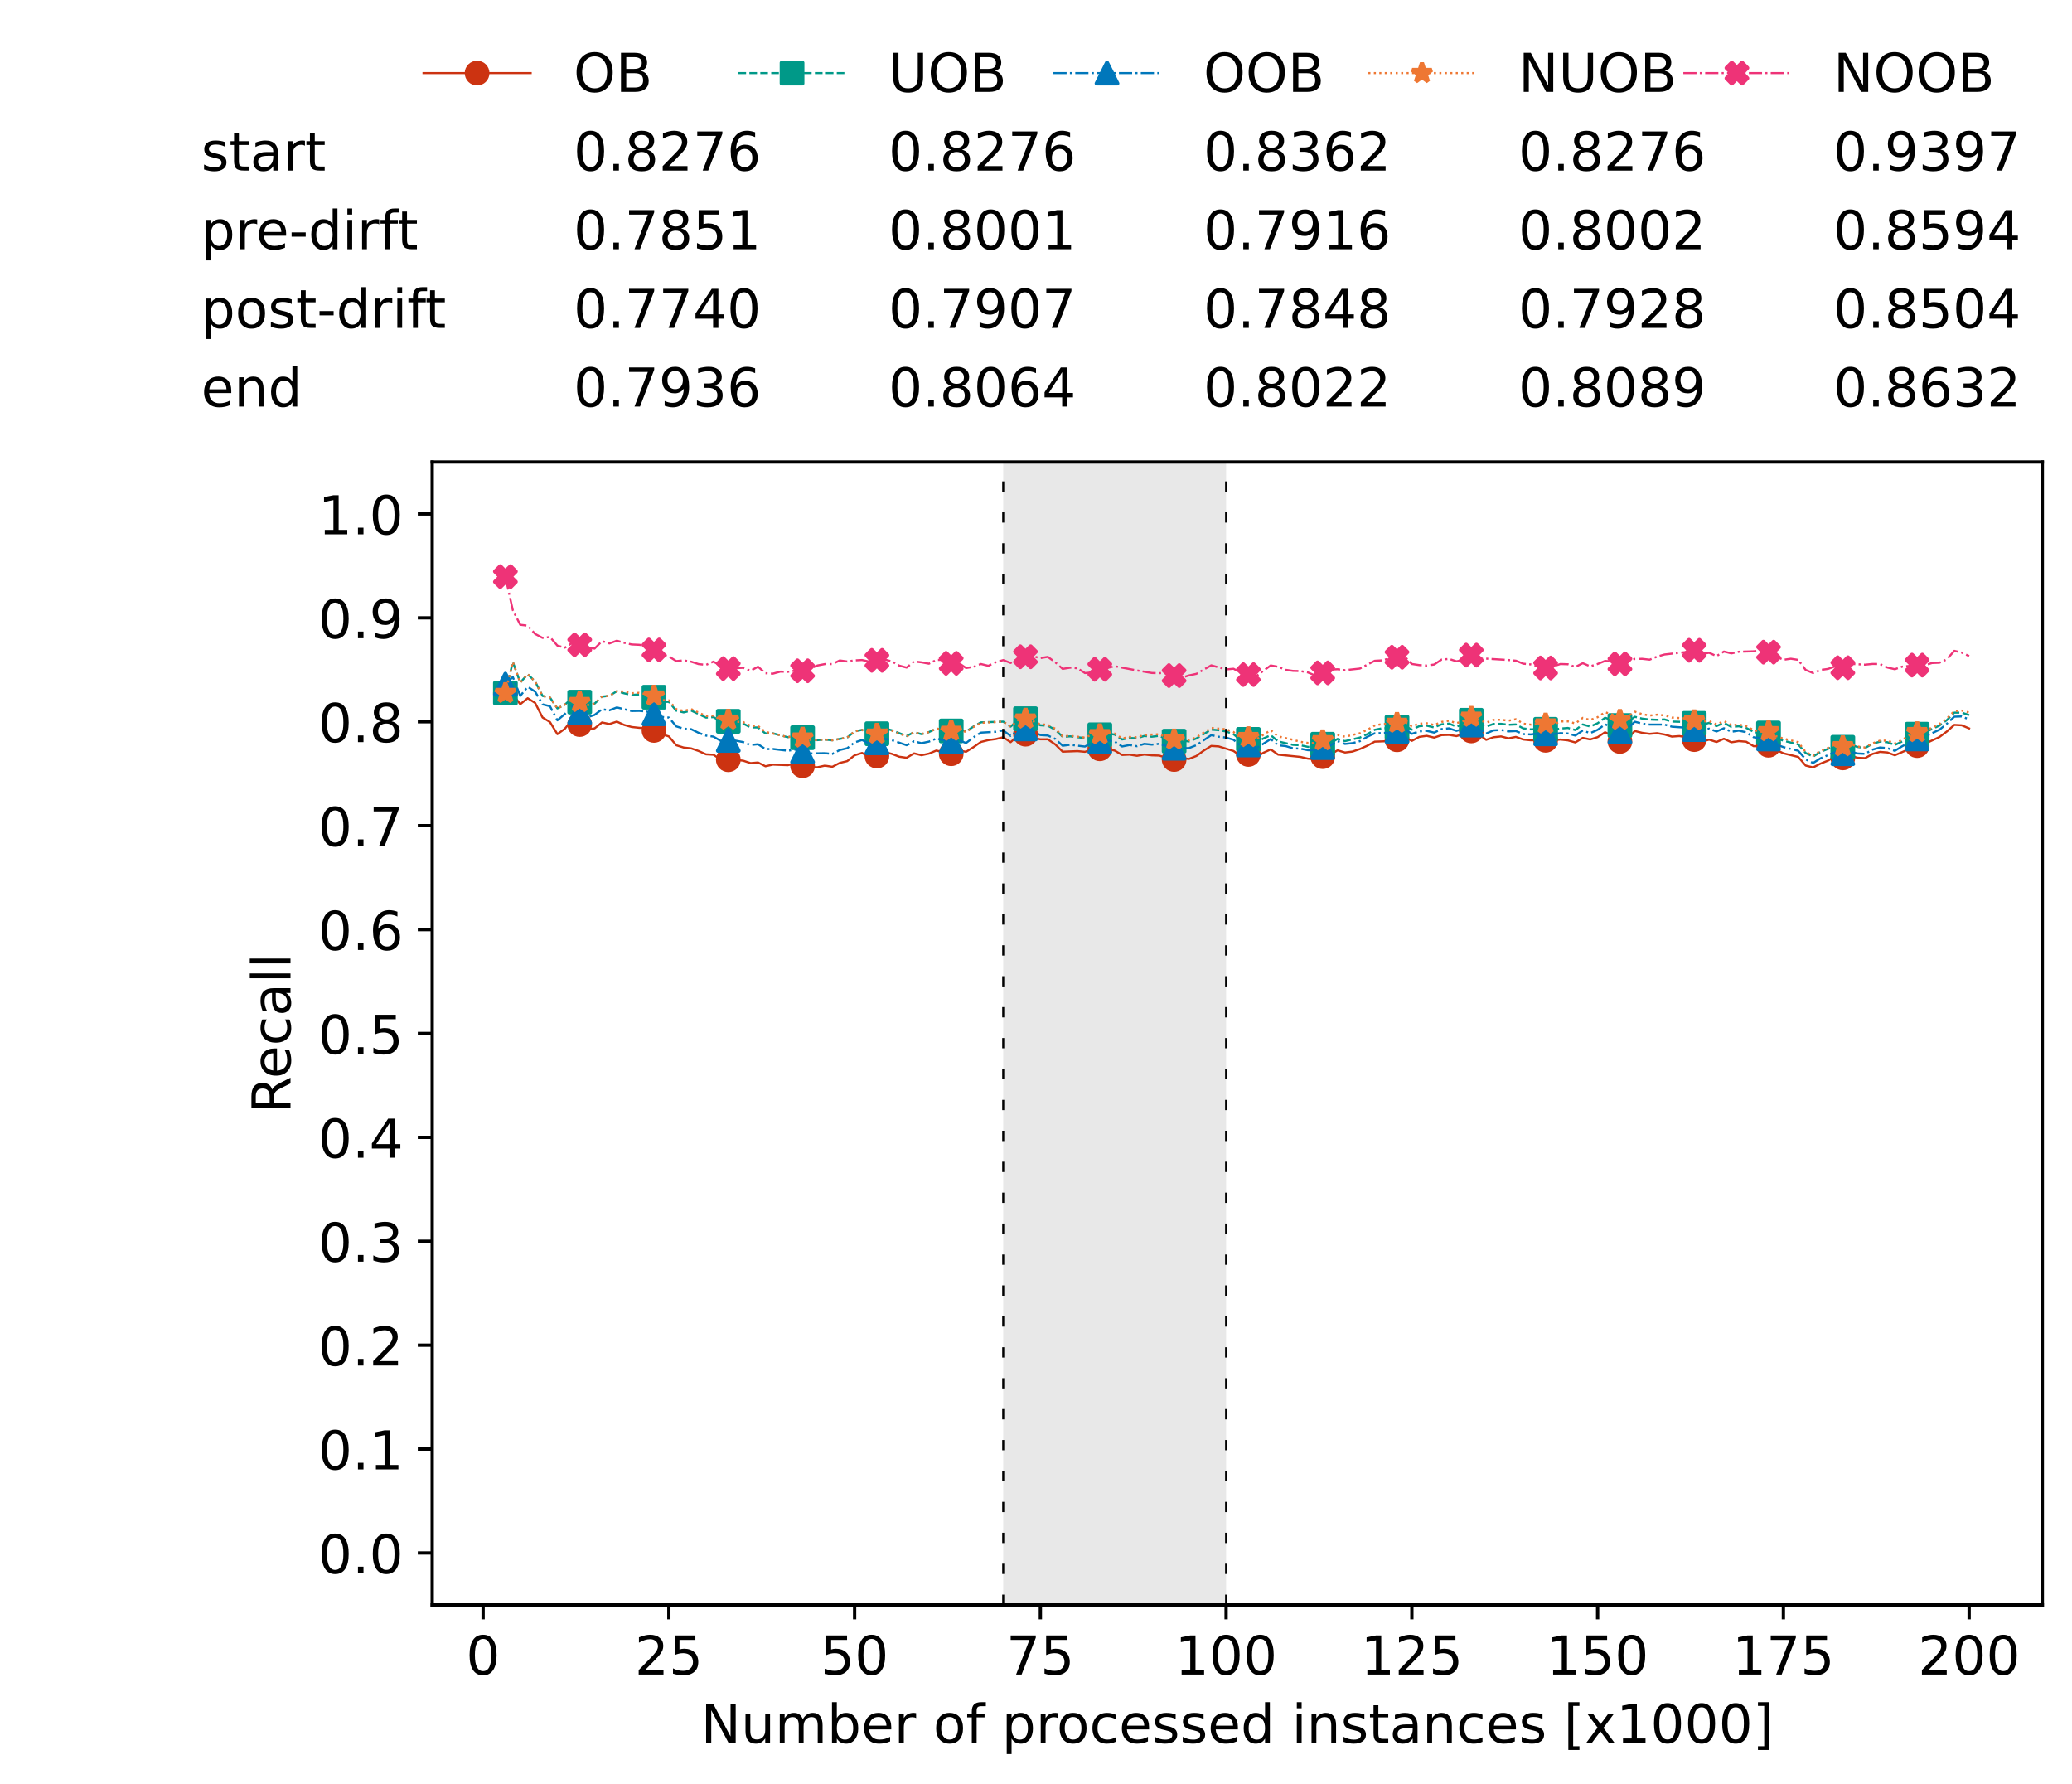 <?xml version="1.0" encoding="utf-8" standalone="no"?>
<!DOCTYPE svg PUBLIC "-//W3C//DTD SVG 1.1//EN"
  "http://www.w3.org/Graphics/SVG/1.1/DTD/svg11.dtd">
<!-- Created with matplotlib (https://matplotlib.org/) -->
<svg height="432.615pt" version="1.1" viewBox="0 0 502.65 432.615" width="502.65pt" xmlns="http://www.w3.org/2000/svg" xmlns:xlink="http://www.w3.org/1999/xlink">
 <defs>
  <style type="text/css">*{stroke-linecap:butt;stroke-linejoin:round;}</style>
 </defs>
 <g id="figure_1">
  <g id="patch_1">
   <path d="M 0 432.615 
L 502.65 432.615 
L 502.65 0 
L 0 0 
z
" style="fill:#ffffff;"/>
  </g>
  <g id="axes_1">
   <g id="patch_2">
    <path d="M 104.85 389.252 
L 495.45 389.252 
L 495.45 112.052 
L 104.85 112.052 
z
" style="fill:#ffffff;"/>
   </g>
   <g id="patch_3">
    <path clip-path="url(#p91ade36289)" d="M 297.446 389.252 
L 297.446 112.052 
L 243.372 112.052 
L 243.372 389.252 
z
" style="fill:#d3d3d3;opacity:0.5;"/>
   </g>
   <g id="matplotlib.axis_1">
    <g id="xtick_1">
     <g id="line2d_1">
      <defs>
       <path d="M 0 0 
L 0 3.5 
" id="m2ae907e910" style="stroke:#000000;stroke-width:0.8;"/>
      </defs>
      <g>
       <use style="stroke:#000000;stroke-width:0.8;" x="117.197" xlink:href="#m2ae907e910" y="389.252"/>
      </g>
     </g>
     <g id="text_1">
      <!-- 0 -->
      <g transform="translate(113.061 406.13)scale(0.13 -0.13)">
       <defs>
        <path d="M 31.781 66.406 
Q 24.172 66.406 20.328 58.906 
Q 16.5 51.422 16.5 36.375 
Q 16.5 21.391 20.328 13.891 
Q 24.172 6.391 31.781 6.391 
Q 39.453 6.391 43.281 13.891 
Q 47.125 21.391 47.125 36.375 
Q 47.125 51.422 43.281 58.906 
Q 39.453 66.406 31.781 66.406 
z
M 31.781 74.219 
Q 44.047 74.219 50.516 64.516 
Q 56.984 54.828 56.984 36.375 
Q 56.984 17.969 50.516 8.266 
Q 44.047 -1.422 31.781 -1.422 
Q 19.531 -1.422 13.062 8.266 
Q 6.594 17.969 6.594 36.375 
Q 6.594 54.828 13.062 64.516 
Q 19.531 74.219 31.781 74.219 
z
" id="DejaVuSans-48"/>
       </defs>
       <use xlink:href="#DejaVuSans-48"/>
      </g>
     </g>
    </g>
    <g id="xtick_2">
     <g id="line2d_2">
      <g>
       <use style="stroke:#000000;stroke-width:0.8;" x="162.259" xlink:href="#m2ae907e910" y="389.252"/>
      </g>
     </g>
     <g id="text_2">
      <!-- 25 -->
      <g transform="translate(153.988 406.13)scale(0.13 -0.13)">
       <defs>
        <path d="M 19.188 8.297 
L 53.609 8.297 
L 53.609 0 
L 7.328 0 
L 7.328 8.297 
Q 12.938 14.109 22.625 23.891 
Q 32.328 33.688 34.812 36.531 
Q 39.547 41.844 41.422 45.531 
Q 43.312 49.219 43.312 52.781 
Q 43.312 58.594 39.234 62.25 
Q 35.156 65.922 28.609 65.922 
Q 23.969 65.922 18.812 64.312 
Q 13.672 62.703 7.812 59.422 
L 7.812 69.391 
Q 13.766 71.781 18.938 73 
Q 24.125 74.219 28.422 74.219 
Q 39.75 74.219 46.484 68.547 
Q 53.219 62.891 53.219 53.422 
Q 53.219 48.922 51.531 44.891 
Q 49.859 40.875 45.406 35.406 
Q 44.188 33.984 37.641 27.219 
Q 31.109 20.453 19.188 8.297 
z
" id="DejaVuSans-50"/>
        <path d="M 10.797 72.906 
L 49.516 72.906 
L 49.516 64.594 
L 19.828 64.594 
L 19.828 46.734 
Q 21.969 47.469 24.109 47.828 
Q 26.266 48.188 28.422 48.188 
Q 40.625 48.188 47.75 41.5 
Q 54.891 34.812 54.891 23.391 
Q 54.891 11.625 47.562 5.094 
Q 40.234 -1.422 26.906 -1.422 
Q 22.312 -1.422 17.547 -0.641 
Q 12.797 0.141 7.719 1.703 
L 7.719 11.625 
Q 12.109 9.234 16.797 8.062 
Q 21.484 6.891 26.703 6.891 
Q 35.156 6.891 40.078 11.328 
Q 45.016 15.766 45.016 23.391 
Q 45.016 31 40.078 35.438 
Q 35.156 39.891 26.703 39.891 
Q 22.75 39.891 18.812 39.016 
Q 14.891 38.141 10.797 36.281 
z
" id="DejaVuSans-53"/>
       </defs>
       <use xlink:href="#DejaVuSans-50"/>
       <use x="63.623" xlink:href="#DejaVuSans-53"/>
      </g>
     </g>
    </g>
    <g id="xtick_3">
     <g id="line2d_3">
      <g>
       <use style="stroke:#000000;stroke-width:0.8;" x="207.322" xlink:href="#m2ae907e910" y="389.252"/>
      </g>
     </g>
     <g id="text_3">
      <!-- 50 -->
      <g transform="translate(199.05 406.13)scale(0.13 -0.13)">
       <use xlink:href="#DejaVuSans-53"/>
       <use x="63.623" xlink:href="#DejaVuSans-48"/>
      </g>
     </g>
    </g>
    <g id="xtick_4">
     <g id="line2d_4">
      <g>
       <use style="stroke:#000000;stroke-width:0.8;" x="252.384" xlink:href="#m2ae907e910" y="389.252"/>
      </g>
     </g>
     <g id="text_4">
      <!-- 75 -->
      <g transform="translate(244.113 406.13)scale(0.13 -0.13)">
       <defs>
        <path d="M 8.203 72.906 
L 55.078 72.906 
L 55.078 68.703 
L 28.609 0 
L 18.312 0 
L 43.219 64.594 
L 8.203 64.594 
z
" id="DejaVuSans-55"/>
       </defs>
       <use xlink:href="#DejaVuSans-55"/>
       <use x="63.623" xlink:href="#DejaVuSans-53"/>
      </g>
     </g>
    </g>
    <g id="xtick_5">
     <g id="line2d_5">
      <g>
       <use style="stroke:#000000;stroke-width:0.8;" x="297.446" xlink:href="#m2ae907e910" y="389.252"/>
      </g>
     </g>
     <g id="text_5">
      <!-- 100 -->
      <g transform="translate(285.039 406.13)scale(0.13 -0.13)">
       <defs>
        <path d="M 12.406 8.297 
L 28.516 8.297 
L 28.516 63.922 
L 10.984 60.406 
L 10.984 69.391 
L 28.422 72.906 
L 38.281 72.906 
L 38.281 8.297 
L 54.391 8.297 
L 54.391 0 
L 12.406 0 
z
" id="DejaVuSans-49"/>
       </defs>
       <use xlink:href="#DejaVuSans-49"/>
       <use x="63.623" xlink:href="#DejaVuSans-48"/>
       <use x="127.246" xlink:href="#DejaVuSans-48"/>
      </g>
     </g>
    </g>
    <g id="xtick_6">
     <g id="line2d_6">
      <g>
       <use style="stroke:#000000;stroke-width:0.8;" x="342.509" xlink:href="#m2ae907e910" y="389.252"/>
      </g>
     </g>
     <g id="text_6">
      <!-- 125 -->
      <g transform="translate(330.102 406.13)scale(0.13 -0.13)">
       <use xlink:href="#DejaVuSans-49"/>
       <use x="63.623" xlink:href="#DejaVuSans-50"/>
       <use x="127.246" xlink:href="#DejaVuSans-53"/>
      </g>
     </g>
    </g>
    <g id="xtick_7">
     <g id="line2d_7">
      <g>
       <use style="stroke:#000000;stroke-width:0.8;" x="387.571" xlink:href="#m2ae907e910" y="389.252"/>
      </g>
     </g>
     <g id="text_7">
      <!-- 150 -->
      <g transform="translate(375.164 406.13)scale(0.13 -0.13)">
       <use xlink:href="#DejaVuSans-49"/>
       <use x="63.623" xlink:href="#DejaVuSans-53"/>
       <use x="127.246" xlink:href="#DejaVuSans-48"/>
      </g>
     </g>
    </g>
    <g id="xtick_8">
     <g id="line2d_8">
      <g>
       <use style="stroke:#000000;stroke-width:0.8;" x="432.633" xlink:href="#m2ae907e910" y="389.252"/>
      </g>
     </g>
     <g id="text_8">
      <!-- 175 -->
      <g transform="translate(420.226 406.13)scale(0.13 -0.13)">
       <use xlink:href="#DejaVuSans-49"/>
       <use x="63.623" xlink:href="#DejaVuSans-55"/>
       <use x="127.246" xlink:href="#DejaVuSans-53"/>
      </g>
     </g>
    </g>
    <g id="xtick_9">
     <g id="line2d_9">
      <g>
       <use style="stroke:#000000;stroke-width:0.8;" x="477.695" xlink:href="#m2ae907e910" y="389.252"/>
      </g>
     </g>
     <g id="text_9">
      <!-- 200 -->
      <g transform="translate(465.289 406.13)scale(0.13 -0.13)">
       <use xlink:href="#DejaVuSans-50"/>
       <use x="63.623" xlink:href="#DejaVuSans-48"/>
       <use x="127.246" xlink:href="#DejaVuSans-48"/>
      </g>
     </g>
    </g>
    <g id="text_10">
     <!-- Number of processed instances [x1000] -->
     <g transform="translate(170.025 422.711)scale(0.13 -0.13)">
      <defs>
       <path d="M 9.812 72.906 
L 23.094 72.906 
L 55.422 11.922 
L 55.422 72.906 
L 64.984 72.906 
L 64.984 0 
L 51.703 0 
L 19.391 60.984 
L 19.391 0 
L 9.812 0 
z
" id="DejaVuSans-78"/>
       <path d="M 8.5 21.578 
L 8.5 54.688 
L 17.484 54.688 
L 17.484 21.922 
Q 17.484 14.156 20.5 10.266 
Q 23.531 6.391 29.594 6.391 
Q 36.859 6.391 41.078 11.031 
Q 45.312 15.672 45.312 23.688 
L 45.312 54.688 
L 54.297 54.688 
L 54.297 0 
L 45.312 0 
L 45.312 8.406 
Q 42.047 3.422 37.719 1 
Q 33.406 -1.422 27.688 -1.422 
Q 18.266 -1.422 13.375 4.438 
Q 8.5 10.297 8.5 21.578 
z
M 31.109 56 
z
" id="DejaVuSans-117"/>
       <path d="M 52 44.188 
Q 55.375 50.25 60.062 53.125 
Q 64.75 56 71.094 56 
Q 79.641 56 84.281 50.016 
Q 88.922 44.047 88.922 33.016 
L 88.922 0 
L 79.891 0 
L 79.891 32.719 
Q 79.891 40.578 77.094 44.375 
Q 74.312 48.188 68.609 48.188 
Q 61.625 48.188 57.562 43.547 
Q 53.516 38.922 53.516 30.906 
L 53.516 0 
L 44.484 0 
L 44.484 32.719 
Q 44.484 40.625 41.703 44.406 
Q 38.922 48.188 33.109 48.188 
Q 26.219 48.188 22.156 43.531 
Q 18.109 38.875 18.109 30.906 
L 18.109 0 
L 9.078 0 
L 9.078 54.688 
L 18.109 54.688 
L 18.109 46.188 
Q 21.188 51.219 25.484 53.609 
Q 29.781 56 35.688 56 
Q 41.656 56 45.828 52.969 
Q 50 49.953 52 44.188 
z
" id="DejaVuSans-109"/>
       <path d="M 48.688 27.297 
Q 48.688 37.203 44.609 42.844 
Q 40.531 48.484 33.406 48.484 
Q 26.266 48.484 22.188 42.844 
Q 18.109 37.203 18.109 27.297 
Q 18.109 17.391 22.188 11.75 
Q 26.266 6.109 33.406 6.109 
Q 40.531 6.109 44.609 11.75 
Q 48.688 17.391 48.688 27.297 
z
M 18.109 46.391 
Q 20.953 51.266 25.266 53.625 
Q 29.594 56 35.594 56 
Q 45.562 56 51.781 48.094 
Q 58.016 40.188 58.016 27.297 
Q 58.016 14.406 51.781 6.484 
Q 45.562 -1.422 35.594 -1.422 
Q 29.594 -1.422 25.266 0.953 
Q 20.953 3.328 18.109 8.203 
L 18.109 0 
L 9.078 0 
L 9.078 75.984 
L 18.109 75.984 
z
" id="DejaVuSans-98"/>
       <path d="M 56.203 29.594 
L 56.203 25.203 
L 14.891 25.203 
Q 15.484 15.922 20.484 11.062 
Q 25.484 6.203 34.422 6.203 
Q 39.594 6.203 44.453 7.469 
Q 49.312 8.734 54.109 11.281 
L 54.109 2.781 
Q 49.266 0.734 44.188 -0.344 
Q 39.109 -1.422 33.891 -1.422 
Q 20.797 -1.422 13.156 6.188 
Q 5.516 13.812 5.516 26.812 
Q 5.516 40.234 12.766 48.109 
Q 20.016 56 32.328 56 
Q 43.359 56 49.781 48.891 
Q 56.203 41.797 56.203 29.594 
z
M 47.219 32.234 
Q 47.125 39.594 43.094 43.984 
Q 39.062 48.391 32.422 48.391 
Q 24.906 48.391 20.391 44.141 
Q 15.875 39.891 15.188 32.172 
z
" id="DejaVuSans-101"/>
       <path d="M 41.109 46.297 
Q 39.594 47.172 37.812 47.578 
Q 36.031 48 33.891 48 
Q 26.266 48 22.188 43.047 
Q 18.109 38.094 18.109 28.812 
L 18.109 0 
L 9.078 0 
L 9.078 54.688 
L 18.109 54.688 
L 18.109 46.188 
Q 20.953 51.172 25.484 53.578 
Q 30.031 56 36.531 56 
Q 37.453 56 38.578 55.875 
Q 39.703 55.766 41.062 55.516 
z
" id="DejaVuSans-114"/>
       <path id="DejaVuSans-32"/>
       <path d="M 30.609 48.391 
Q 23.391 48.391 19.188 42.75 
Q 14.984 37.109 14.984 27.297 
Q 14.984 17.484 19.156 11.844 
Q 23.344 6.203 30.609 6.203 
Q 37.797 6.203 41.984 11.859 
Q 46.188 17.531 46.188 27.297 
Q 46.188 37.016 41.984 42.703 
Q 37.797 48.391 30.609 48.391 
z
M 30.609 56 
Q 42.328 56 49.016 48.375 
Q 55.719 40.766 55.719 27.297 
Q 55.719 13.875 49.016 6.219 
Q 42.328 -1.422 30.609 -1.422 
Q 18.844 -1.422 12.172 6.219 
Q 5.516 13.875 5.516 27.297 
Q 5.516 40.766 12.172 48.375 
Q 18.844 56 30.609 56 
z
" id="DejaVuSans-111"/>
       <path d="M 37.109 75.984 
L 37.109 68.5 
L 28.516 68.5 
Q 23.688 68.5 21.797 66.547 
Q 19.922 64.594 19.922 59.516 
L 19.922 54.688 
L 34.719 54.688 
L 34.719 47.703 
L 19.922 47.703 
L 19.922 0 
L 10.891 0 
L 10.891 47.703 
L 2.297 47.703 
L 2.297 54.688 
L 10.891 54.688 
L 10.891 58.5 
Q 10.891 67.625 15.141 71.797 
Q 19.391 75.984 28.609 75.984 
z
" id="DejaVuSans-102"/>
       <path d="M 18.109 8.203 
L 18.109 -20.797 
L 9.078 -20.797 
L 9.078 54.688 
L 18.109 54.688 
L 18.109 46.391 
Q 20.953 51.266 25.266 53.625 
Q 29.594 56 35.594 56 
Q 45.562 56 51.781 48.094 
Q 58.016 40.188 58.016 27.297 
Q 58.016 14.406 51.781 6.484 
Q 45.562 -1.422 35.594 -1.422 
Q 29.594 -1.422 25.266 0.953 
Q 20.953 3.328 18.109 8.203 
z
M 48.688 27.297 
Q 48.688 37.203 44.609 42.844 
Q 40.531 48.484 33.406 48.484 
Q 26.266 48.484 22.188 42.844 
Q 18.109 37.203 18.109 27.297 
Q 18.109 17.391 22.188 11.75 
Q 26.266 6.109 33.406 6.109 
Q 40.531 6.109 44.609 11.75 
Q 48.688 17.391 48.688 27.297 
z
" id="DejaVuSans-112"/>
       <path d="M 48.781 52.594 
L 48.781 44.188 
Q 44.969 46.297 41.141 47.344 
Q 37.312 48.391 33.406 48.391 
Q 24.656 48.391 19.812 42.844 
Q 14.984 37.312 14.984 27.297 
Q 14.984 17.281 19.812 11.734 
Q 24.656 6.203 33.406 6.203 
Q 37.312 6.203 41.141 7.25 
Q 44.969 8.297 48.781 10.406 
L 48.781 2.094 
Q 45.016 0.344 40.984 -0.531 
Q 36.969 -1.422 32.422 -1.422 
Q 20.062 -1.422 12.781 6.344 
Q 5.516 14.109 5.516 27.297 
Q 5.516 40.672 12.859 48.328 
Q 20.219 56 33.016 56 
Q 37.156 56 41.109 55.141 
Q 45.062 54.297 48.781 52.594 
z
" id="DejaVuSans-99"/>
       <path d="M 44.281 53.078 
L 44.281 44.578 
Q 40.484 46.531 36.375 47.5 
Q 32.281 48.484 27.875 48.484 
Q 21.188 48.484 17.844 46.438 
Q 14.5 44.391 14.5 40.281 
Q 14.5 37.156 16.891 35.375 
Q 19.281 33.594 26.516 31.984 
L 29.594 31.297 
Q 39.156 29.25 43.188 25.516 
Q 47.219 21.781 47.219 15.094 
Q 47.219 7.469 41.188 3.016 
Q 35.156 -1.422 24.609 -1.422 
Q 20.219 -1.422 15.453 -0.562 
Q 10.688 0.297 5.422 2 
L 5.422 11.281 
Q 10.406 8.688 15.234 7.391 
Q 20.062 6.109 24.812 6.109 
Q 31.156 6.109 34.562 8.281 
Q 37.984 10.453 37.984 14.406 
Q 37.984 18.062 35.516 20.016 
Q 33.062 21.969 24.703 23.781 
L 21.578 24.516 
Q 13.234 26.266 9.516 29.906 
Q 5.812 33.547 5.812 39.891 
Q 5.812 47.609 11.281 51.797 
Q 16.75 56 26.812 56 
Q 31.781 56 36.172 55.266 
Q 40.578 54.547 44.281 53.078 
z
" id="DejaVuSans-115"/>
       <path d="M 45.406 46.391 
L 45.406 75.984 
L 54.391 75.984 
L 54.391 0 
L 45.406 0 
L 45.406 8.203 
Q 42.578 3.328 38.25 0.953 
Q 33.938 -1.422 27.875 -1.422 
Q 17.969 -1.422 11.734 6.484 
Q 5.516 14.406 5.516 27.297 
Q 5.516 40.188 11.734 48.094 
Q 17.969 56 27.875 56 
Q 33.938 56 38.25 53.625 
Q 42.578 51.266 45.406 46.391 
z
M 14.797 27.297 
Q 14.797 17.391 18.875 11.75 
Q 22.953 6.109 30.078 6.109 
Q 37.203 6.109 41.297 11.75 
Q 45.406 17.391 45.406 27.297 
Q 45.406 37.203 41.297 42.844 
Q 37.203 48.484 30.078 48.484 
Q 22.953 48.484 18.875 42.844 
Q 14.797 37.203 14.797 27.297 
z
" id="DejaVuSans-100"/>
       <path d="M 9.422 54.688 
L 18.406 54.688 
L 18.406 0 
L 9.422 0 
z
M 9.422 75.984 
L 18.406 75.984 
L 18.406 64.594 
L 9.422 64.594 
z
" id="DejaVuSans-105"/>
       <path d="M 54.891 33.016 
L 54.891 0 
L 45.906 0 
L 45.906 32.719 
Q 45.906 40.484 42.875 44.328 
Q 39.844 48.188 33.797 48.188 
Q 26.516 48.188 22.312 43.547 
Q 18.109 38.922 18.109 30.906 
L 18.109 0 
L 9.078 0 
L 9.078 54.688 
L 18.109 54.688 
L 18.109 46.188 
Q 21.344 51.125 25.703 53.562 
Q 30.078 56 35.797 56 
Q 45.219 56 50.047 50.172 
Q 54.891 44.344 54.891 33.016 
z
" id="DejaVuSans-110"/>
       <path d="M 18.312 70.219 
L 18.312 54.688 
L 36.812 54.688 
L 36.812 47.703 
L 18.312 47.703 
L 18.312 18.016 
Q 18.312 11.328 20.141 9.422 
Q 21.969 7.516 27.594 7.516 
L 36.812 7.516 
L 36.812 0 
L 27.594 0 
Q 17.188 0 13.234 3.875 
Q 9.281 7.766 9.281 18.016 
L 9.281 47.703 
L 2.688 47.703 
L 2.688 54.688 
L 9.281 54.688 
L 9.281 70.219 
z
" id="DejaVuSans-116"/>
       <path d="M 34.281 27.484 
Q 23.391 27.484 19.188 25 
Q 14.984 22.516 14.984 16.5 
Q 14.984 11.719 18.141 8.906 
Q 21.297 6.109 26.703 6.109 
Q 34.188 6.109 38.703 11.406 
Q 43.219 16.703 43.219 25.484 
L 43.219 27.484 
z
M 52.203 31.203 
L 52.203 0 
L 43.219 0 
L 43.219 8.297 
Q 40.141 3.328 35.547 0.953 
Q 30.953 -1.422 24.312 -1.422 
Q 15.922 -1.422 10.953 3.297 
Q 6 8.016 6 15.922 
Q 6 25.141 12.172 29.828 
Q 18.359 34.516 30.609 34.516 
L 43.219 34.516 
L 43.219 35.406 
Q 43.219 41.609 39.141 45 
Q 35.062 48.391 27.688 48.391 
Q 23 48.391 18.547 47.266 
Q 14.109 46.141 10.016 43.891 
L 10.016 52.203 
Q 14.938 54.109 19.578 55.047 
Q 24.219 56 28.609 56 
Q 40.484 56 46.344 49.844 
Q 52.203 43.703 52.203 31.203 
z
" id="DejaVuSans-97"/>
       <path d="M 8.594 75.984 
L 29.297 75.984 
L 29.297 69 
L 17.578 69 
L 17.578 -6.203 
L 29.297 -6.203 
L 29.297 -13.188 
L 8.594 -13.188 
z
" id="DejaVuSans-91"/>
       <path d="M 54.891 54.688 
L 35.109 28.078 
L 55.906 0 
L 45.312 0 
L 29.391 21.484 
L 13.484 0 
L 2.875 0 
L 24.125 28.609 
L 4.688 54.688 
L 15.281 54.688 
L 29.781 35.203 
L 44.281 54.688 
z
" id="DejaVuSans-120"/>
       <path d="M 30.422 75.984 
L 30.422 -13.188 
L 9.719 -13.188 
L 9.719 -6.203 
L 21.391 -6.203 
L 21.391 69 
L 9.719 69 
L 9.719 75.984 
z
" id="DejaVuSans-93"/>
      </defs>
      <use xlink:href="#DejaVuSans-78"/>
      <use x="74.805" xlink:href="#DejaVuSans-117"/>
      <use x="138.184" xlink:href="#DejaVuSans-109"/>
      <use x="235.596" xlink:href="#DejaVuSans-98"/>
      <use x="299.072" xlink:href="#DejaVuSans-101"/>
      <use x="360.596" xlink:href="#DejaVuSans-114"/>
      <use x="401.709" xlink:href="#DejaVuSans-32"/>
      <use x="433.496" xlink:href="#DejaVuSans-111"/>
      <use x="494.678" xlink:href="#DejaVuSans-102"/>
      <use x="529.883" xlink:href="#DejaVuSans-32"/>
      <use x="561.67" xlink:href="#DejaVuSans-112"/>
      <use x="625.146" xlink:href="#DejaVuSans-114"/>
      <use x="664.01" xlink:href="#DejaVuSans-111"/>
      <use x="725.191" xlink:href="#DejaVuSans-99"/>
      <use x="780.172" xlink:href="#DejaVuSans-101"/>
      <use x="841.695" xlink:href="#DejaVuSans-115"/>
      <use x="893.795" xlink:href="#DejaVuSans-115"/>
      <use x="945.895" xlink:href="#DejaVuSans-101"/>
      <use x="1007.418" xlink:href="#DejaVuSans-100"/>
      <use x="1070.895" xlink:href="#DejaVuSans-32"/>
      <use x="1102.682" xlink:href="#DejaVuSans-105"/>
      <use x="1130.465" xlink:href="#DejaVuSans-110"/>
      <use x="1193.844" xlink:href="#DejaVuSans-115"/>
      <use x="1245.943" xlink:href="#DejaVuSans-116"/>
      <use x="1285.152" xlink:href="#DejaVuSans-97"/>
      <use x="1346.432" xlink:href="#DejaVuSans-110"/>
      <use x="1409.811" xlink:href="#DejaVuSans-99"/>
      <use x="1464.791" xlink:href="#DejaVuSans-101"/>
      <use x="1526.314" xlink:href="#DejaVuSans-115"/>
      <use x="1578.414" xlink:href="#DejaVuSans-32"/>
      <use x="1610.201" xlink:href="#DejaVuSans-91"/>
      <use x="1649.215" xlink:href="#DejaVuSans-120"/>
      <use x="1708.395" xlink:href="#DejaVuSans-49"/>
      <use x="1772.018" xlink:href="#DejaVuSans-48"/>
      <use x="1835.641" xlink:href="#DejaVuSans-48"/>
      <use x="1899.264" xlink:href="#DejaVuSans-48"/>
      <use x="1962.887" xlink:href="#DejaVuSans-93"/>
     </g>
    </g>
   </g>
   <g id="matplotlib.axis_2">
    <g id="ytick_1">
     <g id="line2d_10">
      <defs>
       <path d="M 0 0 
L -3.5 0 
" id="m413d6b8eee" style="stroke:#000000;stroke-width:0.8;"/>
      </defs>
      <g>
       <use style="stroke:#000000;stroke-width:0.8;" x="104.85" xlink:href="#m413d6b8eee" y="376.652"/>
      </g>
     </g>
     <g id="text_11">
      <!-- 0.0 -->
      <g transform="translate(77.176 381.591)scale(0.13 -0.13)">
       <defs>
        <path d="M 10.688 12.406 
L 21 12.406 
L 21 0 
L 10.688 0 
z
" id="DejaVuSans-46"/>
       </defs>
       <use xlink:href="#DejaVuSans-48"/>
       <use x="63.623" xlink:href="#DejaVuSans-46"/>
       <use x="95.41" xlink:href="#DejaVuSans-48"/>
      </g>
     </g>
    </g>
    <g id="ytick_2">
     <g id="line2d_11">
      <g>
       <use style="stroke:#000000;stroke-width:0.8;" x="104.85" xlink:href="#m413d6b8eee" y="351.452"/>
      </g>
     </g>
     <g id="text_12">
      <!-- 0.1 -->
      <g transform="translate(77.176 356.391)scale(0.13 -0.13)">
       <use xlink:href="#DejaVuSans-48"/>
       <use x="63.623" xlink:href="#DejaVuSans-46"/>
       <use x="95.41" xlink:href="#DejaVuSans-49"/>
      </g>
     </g>
    </g>
    <g id="ytick_3">
     <g id="line2d_12">
      <g>
       <use style="stroke:#000000;stroke-width:0.8;" x="104.85" xlink:href="#m413d6b8eee" y="326.252"/>
      </g>
     </g>
     <g id="text_13">
      <!-- 0.2 -->
      <g transform="translate(77.176 331.191)scale(0.13 -0.13)">
       <use xlink:href="#DejaVuSans-48"/>
       <use x="63.623" xlink:href="#DejaVuSans-46"/>
       <use x="95.41" xlink:href="#DejaVuSans-50"/>
      </g>
     </g>
    </g>
    <g id="ytick_4">
     <g id="line2d_13">
      <g>
       <use style="stroke:#000000;stroke-width:0.8;" x="104.85" xlink:href="#m413d6b8eee" y="301.052"/>
      </g>
     </g>
     <g id="text_14">
      <!-- 0.3 -->
      <g transform="translate(77.176 305.991)scale(0.13 -0.13)">
       <defs>
        <path d="M 40.578 39.312 
Q 47.656 37.797 51.625 33 
Q 55.609 28.219 55.609 21.188 
Q 55.609 10.406 48.188 4.484 
Q 40.766 -1.422 27.094 -1.422 
Q 22.516 -1.422 17.656 -0.516 
Q 12.797 0.391 7.625 2.203 
L 7.625 11.719 
Q 11.719 9.328 16.594 8.109 
Q 21.484 6.891 26.812 6.891 
Q 36.078 6.891 40.938 10.547 
Q 45.797 14.203 45.797 21.188 
Q 45.797 27.641 41.281 31.266 
Q 36.766 34.906 28.719 34.906 
L 20.219 34.906 
L 20.219 43.016 
L 29.109 43.016 
Q 36.375 43.016 40.234 45.922 
Q 44.094 48.828 44.094 54.297 
Q 44.094 59.906 40.109 62.906 
Q 36.141 65.922 28.719 65.922 
Q 24.656 65.922 20.016 65.031 
Q 15.375 64.156 9.812 62.312 
L 9.812 71.094 
Q 15.438 72.656 20.344 73.438 
Q 25.25 74.219 29.594 74.219 
Q 40.828 74.219 47.359 69.109 
Q 53.906 64.016 53.906 55.328 
Q 53.906 49.266 50.438 45.094 
Q 46.969 40.922 40.578 39.312 
z
" id="DejaVuSans-51"/>
       </defs>
       <use xlink:href="#DejaVuSans-48"/>
       <use x="63.623" xlink:href="#DejaVuSans-46"/>
       <use x="95.41" xlink:href="#DejaVuSans-51"/>
      </g>
     </g>
    </g>
    <g id="ytick_5">
     <g id="line2d_14">
      <g>
       <use style="stroke:#000000;stroke-width:0.8;" x="104.85" xlink:href="#m413d6b8eee" y="275.852"/>
      </g>
     </g>
     <g id="text_15">
      <!-- 0.4 -->
      <g transform="translate(77.176 280.791)scale(0.13 -0.13)">
       <defs>
        <path d="M 37.797 64.312 
L 12.891 25.391 
L 37.797 25.391 
z
M 35.203 72.906 
L 47.609 72.906 
L 47.609 25.391 
L 58.016 25.391 
L 58.016 17.188 
L 47.609 17.188 
L 47.609 0 
L 37.797 0 
L 37.797 17.188 
L 4.891 17.188 
L 4.891 26.703 
z
" id="DejaVuSans-52"/>
       </defs>
       <use xlink:href="#DejaVuSans-48"/>
       <use x="63.623" xlink:href="#DejaVuSans-46"/>
       <use x="95.41" xlink:href="#DejaVuSans-52"/>
      </g>
     </g>
    </g>
    <g id="ytick_6">
     <g id="line2d_15">
      <g>
       <use style="stroke:#000000;stroke-width:0.8;" x="104.85" xlink:href="#m413d6b8eee" y="250.652"/>
      </g>
     </g>
     <g id="text_16">
      <!-- 0.5 -->
      <g transform="translate(77.176 255.591)scale(0.13 -0.13)">
       <use xlink:href="#DejaVuSans-48"/>
       <use x="63.623" xlink:href="#DejaVuSans-46"/>
       <use x="95.41" xlink:href="#DejaVuSans-53"/>
      </g>
     </g>
    </g>
    <g id="ytick_7">
     <g id="line2d_16">
      <g>
       <use style="stroke:#000000;stroke-width:0.8;" x="104.85" xlink:href="#m413d6b8eee" y="225.452"/>
      </g>
     </g>
     <g id="text_17">
      <!-- 0.6 -->
      <g transform="translate(77.176 230.391)scale(0.13 -0.13)">
       <defs>
        <path d="M 33.016 40.375 
Q 26.375 40.375 22.484 35.828 
Q 18.609 31.297 18.609 23.391 
Q 18.609 15.531 22.484 10.953 
Q 26.375 6.391 33.016 6.391 
Q 39.656 6.391 43.531 10.953 
Q 47.406 15.531 47.406 23.391 
Q 47.406 31.297 43.531 35.828 
Q 39.656 40.375 33.016 40.375 
z
M 52.594 71.297 
L 52.594 62.312 
Q 48.875 64.062 45.094 64.984 
Q 41.312 65.922 37.594 65.922 
Q 27.828 65.922 22.672 59.328 
Q 17.531 52.734 16.797 39.406 
Q 19.672 43.656 24.016 45.922 
Q 28.375 48.188 33.594 48.188 
Q 44.578 48.188 50.953 41.516 
Q 57.328 34.859 57.328 23.391 
Q 57.328 12.156 50.688 5.359 
Q 44.047 -1.422 33.016 -1.422 
Q 20.359 -1.422 13.672 8.266 
Q 6.984 17.969 6.984 36.375 
Q 6.984 53.656 15.188 63.938 
Q 23.391 74.219 37.203 74.219 
Q 40.922 74.219 44.703 73.484 
Q 48.484 72.75 52.594 71.297 
z
" id="DejaVuSans-54"/>
       </defs>
       <use xlink:href="#DejaVuSans-48"/>
       <use x="63.623" xlink:href="#DejaVuSans-46"/>
       <use x="95.41" xlink:href="#DejaVuSans-54"/>
      </g>
     </g>
    </g>
    <g id="ytick_8">
     <g id="line2d_17">
      <g>
       <use style="stroke:#000000;stroke-width:0.8;" x="104.85" xlink:href="#m413d6b8eee" y="200.252"/>
      </g>
     </g>
     <g id="text_18">
      <!-- 0.7 -->
      <g transform="translate(77.176 205.191)scale(0.13 -0.13)">
       <use xlink:href="#DejaVuSans-48"/>
       <use x="63.623" xlink:href="#DejaVuSans-46"/>
       <use x="95.41" xlink:href="#DejaVuSans-55"/>
      </g>
     </g>
    </g>
    <g id="ytick_9">
     <g id="line2d_18">
      <g>
       <use style="stroke:#000000;stroke-width:0.8;" x="104.85" xlink:href="#m413d6b8eee" y="175.052"/>
      </g>
     </g>
     <g id="text_19">
      <!-- 0.8 -->
      <g transform="translate(77.176 179.991)scale(0.13 -0.13)">
       <defs>
        <path d="M 31.781 34.625 
Q 24.75 34.625 20.719 30.859 
Q 16.703 27.094 16.703 20.516 
Q 16.703 13.922 20.719 10.156 
Q 24.75 6.391 31.781 6.391 
Q 38.812 6.391 42.859 10.172 
Q 46.922 13.969 46.922 20.516 
Q 46.922 27.094 42.891 30.859 
Q 38.875 34.625 31.781 34.625 
z
M 21.922 38.812 
Q 15.578 40.375 12.031 44.719 
Q 8.5 49.078 8.5 55.328 
Q 8.5 64.062 14.719 69.141 
Q 20.953 74.219 31.781 74.219 
Q 42.672 74.219 48.875 69.141 
Q 55.078 64.062 55.078 55.328 
Q 55.078 49.078 51.531 44.719 
Q 48 40.375 41.703 38.812 
Q 48.828 37.156 52.797 32.312 
Q 56.781 27.484 56.781 20.516 
Q 56.781 9.906 50.312 4.234 
Q 43.844 -1.422 31.781 -1.422 
Q 19.734 -1.422 13.25 4.234 
Q 6.781 9.906 6.781 20.516 
Q 6.781 27.484 10.781 32.312 
Q 14.797 37.156 21.922 38.812 
z
M 18.312 54.391 
Q 18.312 48.734 21.844 45.562 
Q 25.391 42.391 31.781 42.391 
Q 38.141 42.391 41.719 45.562 
Q 45.312 48.734 45.312 54.391 
Q 45.312 60.062 41.719 63.234 
Q 38.141 66.406 31.781 66.406 
Q 25.391 66.406 21.844 63.234 
Q 18.312 60.062 18.312 54.391 
z
" id="DejaVuSans-56"/>
       </defs>
       <use xlink:href="#DejaVuSans-48"/>
       <use x="63.623" xlink:href="#DejaVuSans-46"/>
       <use x="95.41" xlink:href="#DejaVuSans-56"/>
      </g>
     </g>
    </g>
    <g id="ytick_10">
     <g id="line2d_19">
      <g>
       <use style="stroke:#000000;stroke-width:0.8;" x="104.85" xlink:href="#m413d6b8eee" y="149.852"/>
      </g>
     </g>
     <g id="text_20">
      <!-- 0.9 -->
      <g transform="translate(77.176 154.791)scale(0.13 -0.13)">
       <defs>
        <path d="M 10.984 1.516 
L 10.984 10.5 
Q 14.703 8.734 18.5 7.812 
Q 22.312 6.891 25.984 6.891 
Q 35.75 6.891 40.891 13.453 
Q 46.047 20.016 46.781 33.406 
Q 43.953 29.203 39.594 26.953 
Q 35.25 24.703 29.984 24.703 
Q 19.047 24.703 12.672 31.312 
Q 6.297 37.938 6.297 49.422 
Q 6.297 60.641 12.938 67.422 
Q 19.578 74.219 30.609 74.219 
Q 43.266 74.219 49.922 64.516 
Q 56.594 54.828 56.594 36.375 
Q 56.594 19.141 48.406 8.859 
Q 40.234 -1.422 26.422 -1.422 
Q 22.703 -1.422 18.891 -0.688 
Q 15.094 0.047 10.984 1.516 
z
M 30.609 32.422 
Q 37.25 32.422 41.125 36.953 
Q 45.016 41.5 45.016 49.422 
Q 45.016 57.281 41.125 61.844 
Q 37.25 66.406 30.609 66.406 
Q 23.969 66.406 20.094 61.844 
Q 16.219 57.281 16.219 49.422 
Q 16.219 41.5 20.094 36.953 
Q 23.969 32.422 30.609 32.422 
z
" id="DejaVuSans-57"/>
       </defs>
       <use xlink:href="#DejaVuSans-48"/>
       <use x="63.623" xlink:href="#DejaVuSans-46"/>
       <use x="95.41" xlink:href="#DejaVuSans-57"/>
      </g>
     </g>
    </g>
    <g id="ytick_11">
     <g id="line2d_20">
      <g>
       <use style="stroke:#000000;stroke-width:0.8;" x="104.85" xlink:href="#m413d6b8eee" y="124.652"/>
      </g>
     </g>
     <g id="text_21">
      <!-- 1.0 -->
      <g transform="translate(77.176 129.591)scale(0.13 -0.13)">
       <use xlink:href="#DejaVuSans-49"/>
       <use x="63.623" xlink:href="#DejaVuSans-46"/>
       <use x="95.41" xlink:href="#DejaVuSans-48"/>
      </g>
     </g>
    </g>
    <g id="text_22">
     <!-- Recall -->
     <g transform="translate(70.472 270.044)rotate(-90)scale(0.13 -0.13)">
      <defs>
       <path d="M 44.391 34.188 
Q 47.562 33.109 50.562 29.594 
Q 53.562 26.078 56.594 19.922 
L 66.609 0 
L 56 0 
L 46.688 18.703 
Q 43.062 26.031 39.672 28.422 
Q 36.281 30.812 30.422 30.812 
L 19.672 30.812 
L 19.672 0 
L 9.812 0 
L 9.812 72.906 
L 32.078 72.906 
Q 44.578 72.906 50.734 67.672 
Q 56.891 62.453 56.891 51.906 
Q 56.891 45.016 53.688 40.469 
Q 50.484 35.938 44.391 34.188 
z
M 19.672 64.797 
L 19.672 38.922 
L 32.078 38.922 
Q 39.203 38.922 42.844 42.219 
Q 46.484 45.516 46.484 51.906 
Q 46.484 58.297 42.844 61.547 
Q 39.203 64.797 32.078 64.797 
z
" id="DejaVuSans-82"/>
       <path d="M 9.422 75.984 
L 18.406 75.984 
L 18.406 0 
L 9.422 0 
z
" id="DejaVuSans-108"/>
      </defs>
      <use xlink:href="#DejaVuSans-82"/>
      <use x="64.982" xlink:href="#DejaVuSans-101"/>
      <use x="126.506" xlink:href="#DejaVuSans-99"/>
      <use x="181.486" xlink:href="#DejaVuSans-97"/>
      <use x="242.766" xlink:href="#DejaVuSans-108"/>
      <use x="270.549" xlink:href="#DejaVuSans-108"/>
     </g>
    </g>
   </g>
   <g id="line2d_21"/>
   <g id="line2d_22"/>
   <g id="line2d_23"/>
   <g id="line2d_24"/>
   <g id="line2d_25"/>
   <g id="line2d_26">
    <path clip-path="url(#p91ade36289)" d="M 122.605 168.1 
L 124.407 168.426 
L 126.21 170.796 
L 128.012 169.34 
L 129.815 170.482 
L 131.617 174.014 
L 133.419 175.127 
L 135.222 178.062 
L 137.024 176.747 
L 138.827 174.537 
L 142.432 176.885 
L 144.234 176.664 
L 146.037 175.221 
L 147.839 175.601 
L 149.642 175.015 
L 151.444 175.831 
L 153.247 176.321 
L 155.049 176.516 
L 156.852 176.589 
L 158.654 177.15 
L 160.457 178.065 
L 162.259 178.607 
L 164.062 180.749 
L 165.864 181.309 
L 167.667 181.508 
L 169.469 182.136 
L 171.272 182.947 
L 173.074 183.045 
L 174.877 184.257 
L 178.482 184.296 
L 180.284 184.494 
L 182.087 185.081 
L 183.889 184.928 
L 185.692 185.843 
L 187.494 185.445 
L 191.099 185.58 
L 192.902 185.206 
L 194.704 185.719 
L 196.507 186.047 
L 198.309 186.082 
L 200.112 185.689 
L 201.914 185.969 
L 203.717 185.033 
L 205.519 184.599 
L 207.322 183.18 
L 209.124 182.612 
L 210.927 183.607 
L 212.729 183.364 
L 214.532 182.378 
L 216.334 182.833 
L 218.137 183.524 
L 219.939 183.782 
L 221.742 182.718 
L 223.544 183.163 
L 225.347 182.781 
L 227.149 182.029 
L 228.952 182.483 
L 230.754 182.803 
L 232.557 182.001 
L 234.359 182.329 
L 236.162 181.21 
L 237.964 179.95 
L 239.767 179.502 
L 241.569 179.252 
L 243.372 178.814 
L 245.174 180.006 
L 246.976 178.381 
L 248.779 178.068 
L 250.581 178.917 
L 252.384 179.316 
L 254.186 179.304 
L 255.989 180.54 
L 257.791 182.308 
L 261.396 182.172 
L 263.199 182.341 
L 265.001 181.741 
L 266.804 181.609 
L 268.606 181.655 
L 270.409 182.036 
L 272.211 183.103 
L 274.014 183.019 
L 275.816 183.305 
L 277.619 182.998 
L 279.421 183.191 
L 281.224 183.249 
L 283.026 183.811 
L 284.829 184.201 
L 286.631 183.851 
L 288.434 184.061 
L 290.236 183.343 
L 292.039 182.03 
L 293.841 180.91 
L 295.644 181.029 
L 299.249 182.135 
L 301.051 183.405 
L 302.854 182.974 
L 304.656 183.7 
L 306.459 182.588 
L 308.261 181.754 
L 310.064 183.02 
L 315.471 183.572 
L 317.274 183.997 
L 319.076 184.167 
L 320.879 183.507 
L 322.681 183.012 
L 324.484 181.974 
L 326.286 182.507 
L 328.089 182.283 
L 329.891 181.67 
L 331.694 180.861 
L 333.496 179.877 
L 337.101 179.751 
L 338.904 179.418 
L 340.706 178.726 
L 342.509 179.683 
L 344.311 178.72 
L 346.114 178.468 
L 347.916 178.898 
L 349.719 178.288 
L 351.521 178.232 
L 353.324 178.532 
L 355.126 177.994 
L 356.928 177.278 
L 358.731 178.095 
L 360.533 179.432 
L 362.336 178.807 
L 364.138 178.613 
L 365.941 179.076 
L 367.743 178.727 
L 369.546 179.36 
L 371.348 179.54 
L 374.953 179.544 
L 376.756 179.52 
L 378.558 179.364 
L 380.361 179.566 
L 382.163 180.07 
L 383.966 178.962 
L 385.768 179.344 
L 387.571 178.788 
L 389.373 177.594 
L 391.176 178.402 
L 392.978 179.818 
L 394.781 179.24 
L 396.583 177.291 
L 398.386 177.738 
L 400.188 177.983 
L 401.991 177.82 
L 403.793 178.141 
L 405.596 178.655 
L 407.398 178.524 
L 409.201 178.809 
L 412.806 179.923 
L 414.608 179.382 
L 416.411 179.963 
L 418.213 179.175 
L 420.016 180.03 
L 421.818 179.746 
L 423.621 179.895 
L 425.423 180.979 
L 427.226 180.97 
L 429.028 180.746 
L 430.831 181.819 
L 432.633 182.699 
L 436.238 183.584 
L 438.041 185.671 
L 439.843 186.126 
L 441.646 185.201 
L 443.448 184.478 
L 445.251 183.398 
L 447.053 183.807 
L 448.856 183.329 
L 450.658 183.787 
L 452.461 183.872 
L 454.263 182.852 
L 456.066 182.354 
L 457.868 182.499 
L 459.671 183.176 
L 465.078 180.829 
L 466.881 180.431 
L 470.485 178.76 
L 472.288 177.41 
L 474.09 175.811 
L 475.893 175.907 
L 477.695 176.668 
L 477.695 176.668 
" style="fill:none;stroke:#cc3311;stroke-linecap:square;stroke-width:0.5;"/>
    <defs>
     <path d="M 0 2.5 
C 0.663 2.5 1.299 2.237 1.768 1.768 
C 2.237 1.299 2.5 0.663 2.5 0 
C 2.5 -0.663 2.237 -1.299 1.768 -1.768 
C 1.299 -2.237 0.663 -2.5 0 -2.5 
C -0.663 -2.5 -1.299 -2.237 -1.768 -1.768 
C -2.237 -1.299 -2.5 -0.663 -2.5 0 
C -2.5 0.663 -2.237 1.299 -1.768 1.768 
C -1.299 2.237 -0.663 2.5 0 2.5 
z
" id="m68cb9fb9a6" style="stroke:#cc3311;"/>
    </defs>
    <g clip-path="url(#p91ade36289)">
     <use style="fill:#cc3311;stroke:#cc3311;" x="122.605" xlink:href="#m68cb9fb9a6" y="168.1"/>
     <use style="fill:#cc3311;stroke:#cc3311;" x="140.629" xlink:href="#m68cb9fb9a6" y="175.729"/>
     <use style="fill:#cc3311;stroke:#cc3311;" x="158.654" xlink:href="#m68cb9fb9a6" y="177.15"/>
     <use style="fill:#cc3311;stroke:#cc3311;" x="176.679" xlink:href="#m68cb9fb9a6" y="184.257"/>
     <use style="fill:#cc3311;stroke:#cc3311;" x="194.704" xlink:href="#m68cb9fb9a6" y="185.719"/>
     <use style="fill:#cc3311;stroke:#cc3311;" x="212.729" xlink:href="#m68cb9fb9a6" y="183.364"/>
     <use style="fill:#cc3311;stroke:#cc3311;" x="230.754" xlink:href="#m68cb9fb9a6" y="182.803"/>
     <use style="fill:#cc3311;stroke:#cc3311;" x="248.779" xlink:href="#m68cb9fb9a6" y="178.068"/>
     <use style="fill:#cc3311;stroke:#cc3311;" x="266.804" xlink:href="#m68cb9fb9a6" y="181.609"/>
     <use style="fill:#cc3311;stroke:#cc3311;" x="284.829" xlink:href="#m68cb9fb9a6" y="184.201"/>
     <use style="fill:#cc3311;stroke:#cc3311;" x="302.854" xlink:href="#m68cb9fb9a6" y="182.974"/>
     <use style="fill:#cc3311;stroke:#cc3311;" x="320.879" xlink:href="#m68cb9fb9a6" y="183.507"/>
     <use style="fill:#cc3311;stroke:#cc3311;" x="338.904" xlink:href="#m68cb9fb9a6" y="179.418"/>
     <use style="fill:#cc3311;stroke:#cc3311;" x="356.928" xlink:href="#m68cb9fb9a6" y="177.278"/>
     <use style="fill:#cc3311;stroke:#cc3311;" x="374.953" xlink:href="#m68cb9fb9a6" y="179.544"/>
     <use style="fill:#cc3311;stroke:#cc3311;" x="392.978" xlink:href="#m68cb9fb9a6" y="179.818"/>
     <use style="fill:#cc3311;stroke:#cc3311;" x="411.003" xlink:href="#m68cb9fb9a6" y="179.376"/>
     <use style="fill:#cc3311;stroke:#cc3311;" x="429.028" xlink:href="#m68cb9fb9a6" y="180.746"/>
     <use style="fill:#cc3311;stroke:#cc3311;" x="447.053" xlink:href="#m68cb9fb9a6" y="183.807"/>
     <use style="fill:#cc3311;stroke:#cc3311;" x="465.078" xlink:href="#m68cb9fb9a6" y="180.829"/>
    </g>
   </g>
   <g id="line2d_27"/>
   <g id="line2d_28"/>
   <g id="line2d_29"/>
   <g id="line2d_30"/>
   <g id="line2d_31">
    <path clip-path="url(#p91ade36289)" d="M 122.605 168.1 
L 124.407 160.551 
L 126.21 165.546 
L 128.012 163.513 
L 129.815 165.29 
L 131.617 168.793 
L 133.419 169.168 
L 135.222 171.821 
L 137.024 170.91 
L 138.827 169.284 
L 140.629 170.293 
L 142.432 171.036 
L 144.234 170.665 
L 146.037 168.951 
L 147.839 168.771 
L 149.642 167.637 
L 151.444 168.161 
L 153.247 168.543 
L 155.049 168.42 
L 158.654 169.099 
L 160.457 170.202 
L 162.259 170.229 
L 164.062 172.371 
L 165.864 172.784 
L 167.667 172.335 
L 171.272 174.039 
L 173.074 173.923 
L 174.877 174.975 
L 176.679 174.944 
L 178.482 175.394 
L 180.284 175.496 
L 182.087 176.418 
L 183.889 176.438 
L 185.692 177.884 
L 187.494 177.859 
L 191.099 178.802 
L 192.902 178.422 
L 196.507 179.444 
L 198.309 179.512 
L 200.112 179.353 
L 201.914 179.553 
L 205.519 178.878 
L 207.322 177.381 
L 209.124 177.023 
L 210.927 177.93 
L 212.729 177.96 
L 214.532 176.645 
L 216.334 177.105 
L 219.939 178.512 
L 221.742 177.584 
L 223.544 178.056 
L 225.347 177.557 
L 227.149 176.707 
L 230.754 177.284 
L 232.557 176.754 
L 234.359 177.429 
L 236.162 176.203 
L 237.964 175.192 
L 243.372 175.021 
L 245.174 176.23 
L 246.976 174.634 
L 248.779 174.318 
L 252.384 175.904 
L 254.186 176.017 
L 255.989 176.97 
L 257.791 178.715 
L 259.594 178.591 
L 263.199 179.016 
L 265.001 178.264 
L 266.804 178.212 
L 268.606 177.894 
L 270.409 178.16 
L 272.211 179.347 
L 274.014 178.996 
L 275.816 179.058 
L 277.619 178.49 
L 279.421 178.682 
L 281.224 178.467 
L 283.026 179.249 
L 284.829 179.762 
L 286.631 179.624 
L 288.434 179.819 
L 290.236 179.101 
L 293.841 176.953 
L 295.644 177.094 
L 297.446 177.404 
L 299.249 178.066 
L 301.051 179.62 
L 302.854 179.328 
L 304.656 180.116 
L 306.459 179.128 
L 308.261 178.307 
L 310.064 179.819 
L 313.669 180.651 
L 315.471 180.742 
L 317.274 181.133 
L 319.076 181.169 
L 320.879 180.509 
L 322.681 180.268 
L 324.484 179.217 
L 326.286 179.75 
L 329.891 178.889 
L 331.694 178.062 
L 333.496 177.001 
L 335.299 176.635 
L 337.101 176.582 
L 338.904 176.364 
L 340.706 175.985 
L 342.509 176.961 
L 344.311 176.119 
L 346.114 175.997 
L 347.916 176.428 
L 349.719 175.678 
L 351.521 175.502 
L 353.324 176.226 
L 355.126 175.67 
L 356.928 174.686 
L 360.533 176.203 
L 362.336 175.578 
L 364.138 175.553 
L 365.941 175.784 
L 367.743 175.698 
L 369.546 176.666 
L 371.348 176.896 
L 373.151 176.835 
L 376.756 176.982 
L 378.558 176.704 
L 380.361 176.553 
L 382.163 177.057 
L 383.966 175.704 
L 385.768 176.213 
L 387.571 175.411 
L 389.373 174.083 
L 391.176 174.658 
L 392.978 175.963 
L 394.781 175.143 
L 396.583 173.844 
L 398.386 174.29 
L 400.188 174.509 
L 401.991 174.577 
L 403.793 174.487 
L 405.596 175.001 
L 409.201 175.109 
L 412.806 175.859 
L 414.608 175.316 
L 416.411 176.099 
L 418.213 175.311 
L 420.016 176.299 
L 421.818 176.142 
L 423.621 176.54 
L 425.423 177.499 
L 427.226 177.876 
L 429.028 177.776 
L 430.831 178.967 
L 432.633 179.648 
L 436.238 180.544 
L 438.041 182.631 
L 439.843 183.496 
L 441.646 182.349 
L 443.448 181.637 
L 445.251 180.732 
L 447.053 181.253 
L 448.856 180.628 
L 450.658 181.172 
L 452.461 181.407 
L 454.263 180.387 
L 456.066 179.873 
L 457.868 180.018 
L 459.671 180.681 
L 461.473 179.819 
L 463.276 178.754 
L 465.078 178.075 
L 466.881 177.662 
L 470.485 175.979 
L 472.288 174.653 
L 474.09 172.842 
L 475.893 172.83 
L 477.695 173.428 
L 477.695 173.428 
" style="fill:none;stroke:#009988;stroke-dasharray:1.85,0.8;stroke-dashoffset:0;stroke-width:0.5;"/>
    <defs>
     <path d="M -2.5 2.5 
L 2.5 2.5 
L 2.5 -2.5 
L -2.5 -2.5 
z
" id="m6f3f8fbf3c" style="stroke:#009988;stroke-linejoin:miter;"/>
    </defs>
    <g clip-path="url(#p91ade36289)">
     <use style="fill:#009988;stroke:#009988;stroke-linejoin:miter;" x="122.605" xlink:href="#m6f3f8fbf3c" y="168.1"/>
     <use style="fill:#009988;stroke:#009988;stroke-linejoin:miter;" x="140.629" xlink:href="#m6f3f8fbf3c" y="170.293"/>
     <use style="fill:#009988;stroke:#009988;stroke-linejoin:miter;" x="158.654" xlink:href="#m6f3f8fbf3c" y="169.099"/>
     <use style="fill:#009988;stroke:#009988;stroke-linejoin:miter;" x="176.679" xlink:href="#m6f3f8fbf3c" y="174.944"/>
     <use style="fill:#009988;stroke:#009988;stroke-linejoin:miter;" x="194.704" xlink:href="#m6f3f8fbf3c" y="178.913"/>
     <use style="fill:#009988;stroke:#009988;stroke-linejoin:miter;" x="212.729" xlink:href="#m6f3f8fbf3c" y="177.96"/>
     <use style="fill:#009988;stroke:#009988;stroke-linejoin:miter;" x="230.754" xlink:href="#m6f3f8fbf3c" y="177.284"/>
     <use style="fill:#009988;stroke:#009988;stroke-linejoin:miter;" x="248.779" xlink:href="#m6f3f8fbf3c" y="174.318"/>
     <use style="fill:#009988;stroke:#009988;stroke-linejoin:miter;" x="266.804" xlink:href="#m6f3f8fbf3c" y="178.212"/>
     <use style="fill:#009988;stroke:#009988;stroke-linejoin:miter;" x="284.829" xlink:href="#m6f3f8fbf3c" y="179.762"/>
     <use style="fill:#009988;stroke:#009988;stroke-linejoin:miter;" x="302.854" xlink:href="#m6f3f8fbf3c" y="179.328"/>
     <use style="fill:#009988;stroke:#009988;stroke-linejoin:miter;" x="320.879" xlink:href="#m6f3f8fbf3c" y="180.509"/>
     <use style="fill:#009988;stroke:#009988;stroke-linejoin:miter;" x="338.904" xlink:href="#m6f3f8fbf3c" y="176.364"/>
     <use style="fill:#009988;stroke:#009988;stroke-linejoin:miter;" x="356.928" xlink:href="#m6f3f8fbf3c" y="174.686"/>
     <use style="fill:#009988;stroke:#009988;stroke-linejoin:miter;" x="374.953" xlink:href="#m6f3f8fbf3c" y="176.893"/>
     <use style="fill:#009988;stroke:#009988;stroke-linejoin:miter;" x="392.978" xlink:href="#m6f3f8fbf3c" y="175.963"/>
     <use style="fill:#009988;stroke:#009988;stroke-linejoin:miter;" x="411.003" xlink:href="#m6f3f8fbf3c" y="175.441"/>
     <use style="fill:#009988;stroke:#009988;stroke-linejoin:miter;" x="429.028" xlink:href="#m6f3f8fbf3c" y="177.776"/>
     <use style="fill:#009988;stroke:#009988;stroke-linejoin:miter;" x="447.053" xlink:href="#m6f3f8fbf3c" y="181.253"/>
     <use style="fill:#009988;stroke:#009988;stroke-linejoin:miter;" x="465.078" xlink:href="#m6f3f8fbf3c" y="178.075"/>
    </g>
   </g>
   <g id="line2d_32"/>
   <g id="line2d_33"/>
   <g id="line2d_34"/>
   <g id="line2d_35"/>
   <g id="line2d_36">
    <path clip-path="url(#p91ade36289)" d="M 122.605 165.928 
L 124.407 164.19 
L 126.21 168.78 
L 128.012 166.568 
L 129.815 167.734 
L 131.617 170.83 
L 133.419 171.285 
L 135.222 174.7 
L 137.024 173.181 
L 138.827 171.328 
L 140.629 172.812 
L 142.432 173.994 
L 144.234 173.396 
L 146.037 172.012 
L 147.839 172.279 
L 149.642 171.576 
L 153.247 172.448 
L 155.049 172.411 
L 156.852 172.567 
L 158.654 173.118 
L 160.457 173.868 
L 162.259 174.031 
L 164.062 176.173 
L 165.864 176.726 
L 167.667 176.85 
L 169.469 177.733 
L 171.272 178.412 
L 173.074 178.656 
L 174.877 179.707 
L 176.679 179.576 
L 178.482 179.636 
L 180.284 179.981 
L 182.087 180.691 
L 183.889 180.502 
L 185.692 181.677 
L 187.494 181.651 
L 191.099 182.078 
L 192.902 181.824 
L 196.507 182.737 
L 200.112 182.673 
L 201.914 182.853 
L 203.717 181.904 
L 205.519 181.471 
L 207.322 180.066 
L 209.124 179.479 
L 210.927 180.385 
L 212.729 180.153 
L 214.532 179.167 
L 216.334 179.504 
L 219.939 180.741 
L 221.742 179.791 
L 223.544 180.249 
L 225.347 179.868 
L 227.149 179.132 
L 230.754 179.925 
L 232.557 179.52 
L 234.359 180.209 
L 236.162 178.818 
L 237.964 177.688 
L 241.569 177.479 
L 243.372 177.16 
L 245.174 178.486 
L 246.976 177.109 
L 248.779 176.793 
L 250.581 177.401 
L 252.384 178.274 
L 254.186 178.387 
L 255.989 179.213 
L 257.791 180.868 
L 259.594 180.636 
L 263.199 181.065 
L 265.001 180.063 
L 266.804 179.916 
L 268.606 179.594 
L 270.409 179.852 
L 272.211 181.045 
L 274.014 180.694 
L 275.816 180.979 
L 277.619 180.41 
L 279.421 180.603 
L 281.224 180.401 
L 284.829 181.477 
L 288.434 181.445 
L 290.236 180.727 
L 293.841 178.304 
L 295.644 178.689 
L 297.446 178.893 
L 299.249 179.424 
L 301.051 180.978 
L 302.854 180.675 
L 304.656 181.554 
L 308.261 179.248 
L 310.064 180.76 
L 311.866 180.942 
L 313.669 181.485 
L 315.471 181.576 
L 317.274 181.942 
L 319.076 181.979 
L 320.879 181.319 
L 322.681 180.824 
L 324.484 179.772 
L 326.286 180.432 
L 328.089 180.235 
L 329.891 179.766 
L 331.694 178.694 
L 333.496 177.856 
L 337.101 177.719 
L 338.904 177.387 
L 340.706 176.794 
L 342.509 177.98 
L 344.311 177.377 
L 346.114 177.256 
L 347.916 177.687 
L 349.719 176.821 
L 351.521 176.645 
L 353.324 177.263 
L 355.126 176.708 
L 356.928 175.858 
L 358.731 176.675 
L 360.533 177.894 
L 362.336 177.141 
L 364.138 177.044 
L 365.941 177.391 
L 367.743 177.304 
L 369.546 178.049 
L 371.348 178.121 
L 373.151 177.928 
L 376.756 178.074 
L 378.558 177.813 
L 380.361 177.898 
L 382.163 178.402 
L 383.966 177.172 
L 385.768 177.808 
L 387.571 177.005 
L 389.373 175.678 
L 391.176 176.381 
L 392.978 177.553 
L 394.781 176.732 
L 396.583 175.044 
L 398.386 175.49 
L 400.188 175.735 
L 403.793 175.735 
L 405.596 176.249 
L 409.201 176.502 
L 412.806 177.369 
L 414.608 176.714 
L 416.411 177.412 
L 418.213 176.624 
L 420.016 177.489 
L 421.818 177.205 
L 423.621 177.603 
L 425.423 178.819 
L 429.028 179.222 
L 430.831 180.538 
L 432.633 181.198 
L 436.238 182.083 
L 438.041 184.17 
L 439.843 185.052 
L 441.646 183.905 
L 445.251 182.397 
L 447.053 182.8 
L 448.856 182.313 
L 450.658 182.743 
L 452.461 182.828 
L 454.263 181.808 
L 456.066 181.294 
L 457.868 181.439 
L 459.671 182.102 
L 461.473 180.983 
L 463.276 180.024 
L 465.078 179.207 
L 466.881 178.669 
L 470.485 176.985 
L 472.288 175.522 
L 474.09 173.817 
L 475.893 173.759 
L 477.695 174.486 
L 477.695 174.486 
" style="fill:none;stroke:#0077bb;stroke-dasharray:3.2,0.8,0.5,0.8;stroke-dashoffset:0;stroke-width:0.5;"/>
    <defs>
     <path d="M 0 -2.5 
L -2.5 2.5 
L 2.5 2.5 
z
" id="m2022c94000" style="stroke:#0077bb;stroke-linejoin:miter;"/>
    </defs>
    <g clip-path="url(#p91ade36289)">
     <use style="fill:#0077bb;stroke:#0077bb;stroke-linejoin:miter;" x="122.605" xlink:href="#m2022c94000" y="165.928"/>
     <use style="fill:#0077bb;stroke:#0077bb;stroke-linejoin:miter;" x="140.629" xlink:href="#m2022c94000" y="172.812"/>
     <use style="fill:#0077bb;stroke:#0077bb;stroke-linejoin:miter;" x="158.654" xlink:href="#m2022c94000" y="173.118"/>
     <use style="fill:#0077bb;stroke:#0077bb;stroke-linejoin:miter;" x="176.679" xlink:href="#m2022c94000" y="179.576"/>
     <use style="fill:#0077bb;stroke:#0077bb;stroke-linejoin:miter;" x="194.704" xlink:href="#m2022c94000" y="182.327"/>
     <use style="fill:#0077bb;stroke:#0077bb;stroke-linejoin:miter;" x="212.729" xlink:href="#m2022c94000" y="180.153"/>
     <use style="fill:#0077bb;stroke:#0077bb;stroke-linejoin:miter;" x="230.754" xlink:href="#m2022c94000" y="179.925"/>
     <use style="fill:#0077bb;stroke:#0077bb;stroke-linejoin:miter;" x="248.779" xlink:href="#m2022c94000" y="176.793"/>
     <use style="fill:#0077bb;stroke:#0077bb;stroke-linejoin:miter;" x="266.804" xlink:href="#m2022c94000" y="179.916"/>
     <use style="fill:#0077bb;stroke:#0077bb;stroke-linejoin:miter;" x="284.829" xlink:href="#m2022c94000" y="181.477"/>
     <use style="fill:#0077bb;stroke:#0077bb;stroke-linejoin:miter;" x="302.854" xlink:href="#m2022c94000" y="180.675"/>
     <use style="fill:#0077bb;stroke:#0077bb;stroke-linejoin:miter;" x="320.879" xlink:href="#m2022c94000" y="181.319"/>
     <use style="fill:#0077bb;stroke:#0077bb;stroke-linejoin:miter;" x="338.904" xlink:href="#m2022c94000" y="177.387"/>
     <use style="fill:#0077bb;stroke:#0077bb;stroke-linejoin:miter;" x="356.928" xlink:href="#m2022c94000" y="175.858"/>
     <use style="fill:#0077bb;stroke:#0077bb;stroke-linejoin:miter;" x="374.953" xlink:href="#m2022c94000" y="177.985"/>
     <use style="fill:#0077bb;stroke:#0077bb;stroke-linejoin:miter;" x="392.978" xlink:href="#m2022c94000" y="177.553"/>
     <use style="fill:#0077bb;stroke:#0077bb;stroke-linejoin:miter;" x="411.003" xlink:href="#m2022c94000" y="176.952"/>
     <use style="fill:#0077bb;stroke:#0077bb;stroke-linejoin:miter;" x="429.028" xlink:href="#m2022c94000" y="179.222"/>
     <use style="fill:#0077bb;stroke:#0077bb;stroke-linejoin:miter;" x="447.053" xlink:href="#m2022c94000" y="182.8"/>
     <use style="fill:#0077bb;stroke:#0077bb;stroke-linejoin:miter;" x="465.078" xlink:href="#m2022c94000" y="179.207"/>
    </g>
   </g>
   <g id="line2d_37"/>
   <g id="line2d_38"/>
   <g id="line2d_39"/>
   <g id="line2d_40"/>
   <g id="line2d_41">
    <path clip-path="url(#p91ade36289)" d="M 122.605 168.1 
L 124.407 160.551 
L 126.21 165.546 
L 128.012 163.513 
L 129.815 165.29 
L 131.617 168.793 
L 133.419 169.168 
L 135.222 171.821 
L 137.024 170.91 
L 138.827 169.284 
L 140.629 170.293 
L 142.432 171.036 
L 144.234 170.665 
L 146.037 168.951 
L 147.839 168.771 
L 149.642 167.637 
L 151.444 167.725 
L 153.247 168.132 
L 155.049 168.029 
L 158.654 168.729 
L 160.457 169.831 
L 162.259 169.858 
L 164.062 172 
L 165.864 172.413 
L 167.667 171.965 
L 171.272 173.668 
L 173.074 173.552 
L 174.877 174.604 
L 176.679 174.574 
L 178.482 175.023 
L 180.284 175.126 
L 182.087 176.047 
L 183.889 176.068 
L 185.692 177.513 
L 189.297 178.31 
L 191.099 178.802 
L 192.902 178.422 
L 196.507 179.444 
L 198.309 179.512 
L 200.112 179.353 
L 201.914 179.553 
L 205.519 178.878 
L 207.322 177.381 
L 209.124 177.023 
L 210.927 177.93 
L 212.729 177.96 
L 214.532 176.755 
L 216.334 177.214 
L 219.939 178.622 
L 221.742 177.58 
L 223.544 178.052 
L 225.347 177.554 
L 227.149 176.703 
L 230.754 177.28 
L 232.557 176.876 
L 234.359 177.551 
L 236.162 176.325 
L 237.964 175.314 
L 243.372 175.01 
L 245.174 176.219 
L 246.976 174.623 
L 248.779 174.307 
L 250.581 174.902 
L 252.384 175.667 
L 254.186 175.78 
L 255.989 176.733 
L 257.791 178.592 
L 259.594 178.468 
L 263.199 178.893 
L 265.001 178.14 
L 266.804 178.089 
L 268.606 177.644 
L 270.409 177.911 
L 272.211 179.098 
L 274.014 178.747 
L 275.816 178.809 
L 277.619 178.24 
L 281.224 178.074 
L 283.026 178.855 
L 284.829 179.369 
L 286.631 179.348 
L 288.434 179.542 
L 290.236 178.824 
L 293.841 176.553 
L 297.446 176.875 
L 299.249 177.537 
L 301.051 179.092 
L 302.854 178.8 
L 304.656 179.374 
L 308.261 177.081 
L 310.064 178.593 
L 313.669 179.425 
L 315.471 179.922 
L 317.274 180.183 
L 319.076 180.22 
L 320.879 179.56 
L 322.681 179.319 
L 324.484 178.268 
L 326.286 178.673 
L 329.891 177.84 
L 331.694 177.013 
L 333.496 175.968 
L 335.299 175.602 
L 337.101 175.549 
L 340.706 175.053 
L 342.509 176.152 
L 344.311 175.532 
L 346.114 175.411 
L 347.916 175.842 
L 349.719 175.092 
L 351.521 174.796 
L 353.324 175.396 
L 355.126 174.841 
L 356.928 173.857 
L 360.533 175.262 
L 362.336 174.606 
L 364.138 174.558 
L 365.941 174.789 
L 367.743 174.434 
L 369.546 175.514 
L 371.348 175.744 
L 373.151 175.551 
L 374.953 175.503 
L 376.756 175.706 
L 378.558 174.973 
L 380.361 174.959 
L 382.163 175.463 
L 383.966 174.111 
L 385.768 174.62 
L 387.571 173.937 
L 389.373 172.733 
L 391.176 173.308 
L 392.978 174.613 
L 394.781 173.905 
L 396.583 172.606 
L 398.386 173.21 
L 400.188 173.549 
L 401.991 173.334 
L 403.793 173.512 
L 405.596 174.026 
L 409.201 174.267 
L 411.003 174.704 
L 412.806 174.991 
L 414.608 174.903 
L 416.411 175.686 
L 418.213 174.898 
L 420.016 175.886 
L 421.818 175.729 
L 423.621 176.127 
L 425.423 177.086 
L 427.226 177.463 
L 429.028 177.363 
L 430.831 178.554 
L 432.633 179.125 
L 436.238 180.021 
L 438.041 182.392 
L 439.843 183.257 
L 441.646 182.11 
L 443.448 181.398 
L 445.251 180.493 
L 447.053 181.014 
L 448.856 180.518 
L 450.658 181.062 
L 452.461 181.298 
L 454.263 180.277 
L 456.066 179.634 
L 457.868 179.638 
L 459.671 180.302 
L 461.473 179.439 
L 463.276 178.269 
L 465.078 177.59 
L 466.881 177.177 
L 468.683 176.503 
L 470.485 175.603 
L 472.288 174.277 
L 474.09 172.466 
L 475.893 172.346 
L 477.695 172.816 
L 477.695 172.816 
" style="fill:none;stroke:#ee7733;stroke-dasharray:0.5,0.825;stroke-dashoffset:0;stroke-width:0.5;"/>
    <defs>
     <path d="M 0 -2.5 
L -0.561 -0.773 
L -2.378 -0.773 
L -0.908 0.295 
L -1.469 2.023 
L -0 0.955 
L 1.469 2.023 
L 0.908 0.295 
L 2.378 -0.773 
L 0.561 -0.773 
z
" id="m5cdd1e8d5b" style="stroke:#ee7733;stroke-linejoin:bevel;"/>
    </defs>
    <g clip-path="url(#p91ade36289)">
     <use style="fill:#ee7733;stroke:#ee7733;stroke-linejoin:bevel;" x="122.605" xlink:href="#m5cdd1e8d5b" y="168.1"/>
     <use style="fill:#ee7733;stroke:#ee7733;stroke-linejoin:bevel;" x="140.629" xlink:href="#m5cdd1e8d5b" y="170.293"/>
     <use style="fill:#ee7733;stroke:#ee7733;stroke-linejoin:bevel;" x="158.654" xlink:href="#m5cdd1e8d5b" y="168.729"/>
     <use style="fill:#ee7733;stroke:#ee7733;stroke-linejoin:bevel;" x="176.679" xlink:href="#m5cdd1e8d5b" y="174.574"/>
     <use style="fill:#ee7733;stroke:#ee7733;stroke-linejoin:bevel;" x="194.704" xlink:href="#m5cdd1e8d5b" y="178.913"/>
     <use style="fill:#ee7733;stroke:#ee7733;stroke-linejoin:bevel;" x="212.729" xlink:href="#m5cdd1e8d5b" y="177.96"/>
     <use style="fill:#ee7733;stroke:#ee7733;stroke-linejoin:bevel;" x="230.754" xlink:href="#m5cdd1e8d5b" y="177.28"/>
     <use style="fill:#ee7733;stroke:#ee7733;stroke-linejoin:bevel;" x="248.779" xlink:href="#m5cdd1e8d5b" y="174.307"/>
     <use style="fill:#ee7733;stroke:#ee7733;stroke-linejoin:bevel;" x="266.804" xlink:href="#m5cdd1e8d5b" y="178.089"/>
     <use style="fill:#ee7733;stroke:#ee7733;stroke-linejoin:bevel;" x="284.829" xlink:href="#m5cdd1e8d5b" y="179.369"/>
     <use style="fill:#ee7733;stroke:#ee7733;stroke-linejoin:bevel;" x="302.854" xlink:href="#m5cdd1e8d5b" y="178.8"/>
     <use style="fill:#ee7733;stroke:#ee7733;stroke-linejoin:bevel;" x="320.879" xlink:href="#m5cdd1e8d5b" y="179.56"/>
     <use style="fill:#ee7733;stroke:#ee7733;stroke-linejoin:bevel;" x="338.904" xlink:href="#m5cdd1e8d5b" y="175.332"/>
     <use style="fill:#ee7733;stroke:#ee7733;stroke-linejoin:bevel;" x="356.928" xlink:href="#m5cdd1e8d5b" y="173.857"/>
     <use style="fill:#ee7733;stroke:#ee7733;stroke-linejoin:bevel;" x="374.953" xlink:href="#m5cdd1e8d5b" y="175.503"/>
     <use style="fill:#ee7733;stroke:#ee7733;stroke-linejoin:bevel;" x="392.978" xlink:href="#m5cdd1e8d5b" y="174.613"/>
     <use style="fill:#ee7733;stroke:#ee7733;stroke-linejoin:bevel;" x="411.003" xlink:href="#m5cdd1e8d5b" y="174.704"/>
     <use style="fill:#ee7733;stroke:#ee7733;stroke-linejoin:bevel;" x="429.028" xlink:href="#m5cdd1e8d5b" y="177.363"/>
     <use style="fill:#ee7733;stroke:#ee7733;stroke-linejoin:bevel;" x="447.053" xlink:href="#m5cdd1e8d5b" y="181.014"/>
     <use style="fill:#ee7733;stroke:#ee7733;stroke-linejoin:bevel;" x="465.078" xlink:href="#m5cdd1e8d5b" y="177.59"/>
    </g>
   </g>
   <g id="line2d_42"/>
   <g id="line2d_43"/>
   <g id="line2d_44"/>
   <g id="line2d_45"/>
   <g id="line2d_46">
    <path clip-path="url(#p91ade36289)" d="M 122.605 139.859 
L 124.407 148.005 
L 126.21 151.528 
L 128.012 151.739 
L 129.815 153.749 
L 131.617 154.708 
L 133.419 154.497 
L 135.222 156.587 
L 137.024 157.08 
L 138.827 155.937 
L 140.629 156.397 
L 142.432 156.999 
L 144.234 157.309 
L 146.037 155.5 
L 147.839 156.053 
L 149.642 155.39 
L 151.444 155.907 
L 153.247 156.304 
L 155.049 156.387 
L 156.852 156.617 
L 160.457 158.585 
L 162.259 159.203 
L 164.062 160.337 
L 165.864 160.16 
L 167.667 160.48 
L 169.469 161.061 
L 171.272 161.253 
L 173.074 160.466 
L 174.877 161.489 
L 176.679 162.165 
L 180.284 161.957 
L 182.087 162.679 
L 183.889 161.702 
L 185.692 163.282 
L 187.494 163.386 
L 189.297 162.892 
L 191.099 162.943 
L 192.902 162.653 
L 194.704 162.689 
L 196.507 162.158 
L 198.309 161.404 
L 200.112 161.056 
L 201.914 161.056 
L 203.717 160.183 
L 205.519 160.427 
L 207.322 160.166 
L 209.124 160.073 
L 210.927 160.47 
L 214.532 159.938 
L 216.334 160.402 
L 218.137 161.434 
L 219.939 161.913 
L 221.742 160.428 
L 223.544 160.63 
L 225.347 160.969 
L 227.149 160.059 
L 228.952 160.028 
L 230.754 160.886 
L 232.557 160.786 
L 234.359 162.012 
L 236.162 161.729 
L 237.964 161.044 
L 239.767 161.481 
L 241.569 160.626 
L 243.372 160.092 
L 245.174 160.787 
L 246.976 159.741 
L 248.779 159.29 
L 250.581 159.163 
L 252.384 159.614 
L 254.186 159.311 
L 255.989 160.622 
L 257.791 162.226 
L 259.594 161.934 
L 261.396 162.074 
L 263.199 163.241 
L 265.001 163.084 
L 266.804 162.317 
L 268.606 162.017 
L 270.409 161.579 
L 275.816 162.605 
L 279.421 163.219 
L 281.224 163.274 
L 283.026 163.095 
L 284.829 163.852 
L 286.631 164.372 
L 288.434 163.818 
L 290.236 163.426 
L 293.841 161.365 
L 297.446 162.359 
L 299.249 162.19 
L 301.051 163.205 
L 304.656 164.046 
L 308.261 161.393 
L 310.064 161.713 
L 311.866 162.452 
L 313.669 162.711 
L 315.471 162.758 
L 317.274 163.081 
L 319.076 163.848 
L 320.879 163.196 
L 322.681 162.389 
L 324.484 162.314 
L 326.286 162.542 
L 329.891 162.148 
L 333.496 160.263 
L 335.299 160.162 
L 337.101 159.678 
L 340.706 159.19 
L 342.509 161.037 
L 344.311 161.309 
L 346.114 161.42 
L 347.916 161.17 
L 349.719 159.968 
L 351.521 159.808 
L 353.324 160.391 
L 355.126 160.05 
L 356.928 158.885 
L 358.731 159.775 
L 360.533 159.741 
L 365.941 160.074 
L 367.743 160.239 
L 369.546 160.969 
L 371.348 161.141 
L 374.953 162.009 
L 376.756 161.607 
L 378.558 161.042 
L 380.361 161.105 
L 382.163 161.76 
L 383.966 160.844 
L 385.768 161.608 
L 387.571 161.034 
L 389.373 160.296 
L 391.176 160.426 
L 392.978 161.016 
L 394.781 160.594 
L 396.583 159.814 
L 398.386 159.788 
L 400.188 159.992 
L 401.991 159.249 
L 403.793 158.736 
L 409.201 158.118 
L 411.003 157.718 
L 412.806 158.641 
L 414.608 158.319 
L 416.411 159.123 
L 418.213 158.023 
L 420.016 158.467 
L 421.818 158.071 
L 425.423 157.963 
L 427.226 157.775 
L 429.028 158.17 
L 430.831 159.218 
L 432.633 160.021 
L 434.436 159.763 
L 436.238 160.039 
L 438.041 162.484 
L 439.843 163.232 
L 441.646 162.492 
L 443.448 162.234 
L 445.251 161.598 
L 447.053 161.949 
L 448.856 160.995 
L 452.461 161.207 
L 454.263 161.028 
L 456.066 161.044 
L 457.868 161.896 
L 459.671 162.307 
L 461.473 161.683 
L 465.078 161.31 
L 466.881 161.365 
L 468.683 160.805 
L 470.485 160.729 
L 472.288 159.912 
L 474.09 157.852 
L 475.893 158.27 
L 477.695 159.118 
L 477.695 159.118 
" style="fill:none;stroke:#ee3377;stroke-dasharray:3.2,0.8,0.5,0.8;stroke-dashoffset:0;stroke-width:0.5;"/>
    <defs>
     <path d="M -1.25 2.5 
L 0 1.25 
L 1.25 2.5 
L 2.5 1.25 
L 1.25 0 
L 2.5 -1.25 
L 1.25 -2.5 
L 0 -1.25 
L -1.25 -2.5 
L -2.5 -1.25 
L -1.25 0 
L -2.5 1.25 
z
" id="m62b15b4f56" style="stroke:#ee3377;stroke-linejoin:miter;"/>
    </defs>
    <g clip-path="url(#p91ade36289)">
     <use style="fill:#ee3377;stroke:#ee3377;stroke-linejoin:miter;" x="122.605" xlink:href="#m62b15b4f56" y="139.859"/>
     <use style="fill:#ee3377;stroke:#ee3377;stroke-linejoin:miter;" x="140.629" xlink:href="#m62b15b4f56" y="156.397"/>
     <use style="fill:#ee3377;stroke:#ee3377;stroke-linejoin:miter;" x="158.654" xlink:href="#m62b15b4f56" y="157.64"/>
     <use style="fill:#ee3377;stroke:#ee3377;stroke-linejoin:miter;" x="176.679" xlink:href="#m62b15b4f56" y="162.165"/>
     <use style="fill:#ee3377;stroke:#ee3377;stroke-linejoin:miter;" x="194.704" xlink:href="#m62b15b4f56" y="162.689"/>
     <use style="fill:#ee3377;stroke:#ee3377;stroke-linejoin:miter;" x="212.729" xlink:href="#m62b15b4f56" y="160.157"/>
     <use style="fill:#ee3377;stroke:#ee3377;stroke-linejoin:miter;" x="230.754" xlink:href="#m62b15b4f56" y="160.886"/>
     <use style="fill:#ee3377;stroke:#ee3377;stroke-linejoin:miter;" x="248.779" xlink:href="#m62b15b4f56" y="159.29"/>
     <use style="fill:#ee3377;stroke:#ee3377;stroke-linejoin:miter;" x="266.804" xlink:href="#m62b15b4f56" y="162.317"/>
     <use style="fill:#ee3377;stroke:#ee3377;stroke-linejoin:miter;" x="284.829" xlink:href="#m62b15b4f56" y="163.852"/>
     <use style="fill:#ee3377;stroke:#ee3377;stroke-linejoin:miter;" x="302.854" xlink:href="#m62b15b4f56" y="163.608"/>
     <use style="fill:#ee3377;stroke:#ee3377;stroke-linejoin:miter;" x="320.879" xlink:href="#m62b15b4f56" y="163.196"/>
     <use style="fill:#ee3377;stroke:#ee3377;stroke-linejoin:miter;" x="338.904" xlink:href="#m62b15b4f56" y="159.402"/>
     <use style="fill:#ee3377;stroke:#ee3377;stroke-linejoin:miter;" x="356.928" xlink:href="#m62b15b4f56" y="158.885"/>
     <use style="fill:#ee3377;stroke:#ee3377;stroke-linejoin:miter;" x="374.953" xlink:href="#m62b15b4f56" y="162.009"/>
     <use style="fill:#ee3377;stroke:#ee3377;stroke-linejoin:miter;" x="392.978" xlink:href="#m62b15b4f56" y="161.016"/>
     <use style="fill:#ee3377;stroke:#ee3377;stroke-linejoin:miter;" x="411.003" xlink:href="#m62b15b4f56" y="157.718"/>
     <use style="fill:#ee3377;stroke:#ee3377;stroke-linejoin:miter;" x="429.028" xlink:href="#m62b15b4f56" y="158.17"/>
     <use style="fill:#ee3377;stroke:#ee3377;stroke-linejoin:miter;" x="447.053" xlink:href="#m62b15b4f56" y="161.949"/>
     <use style="fill:#ee3377;stroke:#ee3377;stroke-linejoin:miter;" x="465.078" xlink:href="#m62b15b4f56" y="161.31"/>
    </g>
   </g>
   <g id="line2d_47"/>
   <g id="line2d_48"/>
   <g id="line2d_49"/>
   <g id="line2d_50"/>
   <g id="line2d_51">
    <path clip-path="url(#p91ade36289)" d="M 243.372 389.252 
L 243.372 112.052 
" style="fill:none;stroke:#000000;stroke-dasharray:2.5,5;stroke-dashoffset:0;stroke-width:0.5;"/>
   </g>
   <g id="line2d_52">
    <path clip-path="url(#p91ade36289)" d="M 297.446 389.252 
L 297.446 112.052 
" style="fill:none;stroke:#000000;stroke-dasharray:2.5,5;stroke-dashoffset:0;stroke-width:0.5;"/>
   </g>
   <g id="patch_4">
    <path d="M 104.85 389.252 
L 104.85 112.052 
" style="fill:none;stroke:#000000;stroke-linecap:square;stroke-linejoin:miter;stroke-width:0.8;"/>
   </g>
   <g id="patch_5">
    <path d="M 495.45 389.252 
L 495.45 112.052 
" style="fill:none;stroke:#000000;stroke-linecap:square;stroke-linejoin:miter;stroke-width:0.8;"/>
   </g>
   <g id="patch_6">
    <path d="M 104.85 389.252 
L 495.45 389.252 
" style="fill:none;stroke:#000000;stroke-linecap:square;stroke-linejoin:miter;stroke-width:0.8;"/>
   </g>
   <g id="patch_7">
    <path d="M 104.85 112.052 
L 495.45 112.052 
" style="fill:none;stroke:#000000;stroke-linecap:square;stroke-linejoin:miter;stroke-width:0.8;"/>
   </g>
   <g id="legend_1">
    <g id="line2d_53"/>
    <g id="line2d_54"/>
    <g id="text_23">
     <!--   -->
     <g transform="translate(48.8 22.278)scale(0.13 -0.13)">
      <use xlink:href="#DejaVuSans-32"/>
     </g>
    </g>
    <g id="line2d_55"/>
    <g id="line2d_56"/>
    <g id="text_24">
     <!-- start -->
     <g transform="translate(48.8 41.36)scale(0.13 -0.13)">
      <use xlink:href="#DejaVuSans-115"/>
      <use x="52.1" xlink:href="#DejaVuSans-116"/>
      <use x="91.309" xlink:href="#DejaVuSans-97"/>
      <use x="152.588" xlink:href="#DejaVuSans-114"/>
      <use x="193.701" xlink:href="#DejaVuSans-116"/>
     </g>
    </g>
    <g id="line2d_57"/>
    <g id="line2d_58"/>
    <g id="text_25">
     <!-- pre-dirft -->
     <g transform="translate(48.8 60.441)scale(0.13 -0.13)">
      <defs>
       <path d="M 4.891 31.391 
L 31.203 31.391 
L 31.203 23.391 
L 4.891 23.391 
z
" id="DejaVuSans-45"/>
      </defs>
      <use xlink:href="#DejaVuSans-112"/>
      <use x="63.477" xlink:href="#DejaVuSans-114"/>
      <use x="102.34" xlink:href="#DejaVuSans-101"/>
      <use x="163.863" xlink:href="#DejaVuSans-45"/>
      <use x="199.947" xlink:href="#DejaVuSans-100"/>
      <use x="263.424" xlink:href="#DejaVuSans-105"/>
      <use x="291.207" xlink:href="#DejaVuSans-114"/>
      <use x="332.32" xlink:href="#DejaVuSans-102"/>
      <use x="365.775" xlink:href="#DejaVuSans-116"/>
     </g>
    </g>
    <g id="line2d_59"/>
    <g id="line2d_60"/>
    <g id="text_26">
     <!-- post-drift -->
     <g transform="translate(48.8 79.523)scale(0.13 -0.13)">
      <use xlink:href="#DejaVuSans-112"/>
      <use x="63.477" xlink:href="#DejaVuSans-111"/>
      <use x="124.658" xlink:href="#DejaVuSans-115"/>
      <use x="176.758" xlink:href="#DejaVuSans-116"/>
      <use x="215.967" xlink:href="#DejaVuSans-45"/>
      <use x="252.051" xlink:href="#DejaVuSans-100"/>
      <use x="315.527" xlink:href="#DejaVuSans-114"/>
      <use x="356.641" xlink:href="#DejaVuSans-105"/>
      <use x="384.424" xlink:href="#DejaVuSans-102"/>
      <use x="417.879" xlink:href="#DejaVuSans-116"/>
     </g>
    </g>
    <g id="line2d_61"/>
    <g id="line2d_62"/>
    <g id="text_27">
     <!-- end -->
     <g transform="translate(48.8 98.604)scale(0.13 -0.13)">
      <use xlink:href="#DejaVuSans-101"/>
      <use x="61.523" xlink:href="#DejaVuSans-110"/>
      <use x="124.902" xlink:href="#DejaVuSans-100"/>
     </g>
    </g>
    <g id="line2d_63">
     <path d="M 102.738 17.728 
L 128.738 17.728 
" style="fill:none;stroke:#cc3311;stroke-linecap:square;stroke-width:0.5;"/>
    </g>
    <g id="line2d_64">
     <g>
      <use style="fill:#cc3311;stroke:#cc3311;" x="115.738" xlink:href="#m68cb9fb9a6" y="17.728"/>
     </g>
    </g>
    <g id="text_28">
     <!-- OB -->
     <g transform="translate(139.138 22.278)scale(0.13 -0.13)">
      <defs>
       <path d="M 39.406 66.219 
Q 28.656 66.219 22.328 58.203 
Q 16.016 50.203 16.016 36.375 
Q 16.016 22.609 22.328 14.594 
Q 28.656 6.594 39.406 6.594 
Q 50.141 6.594 56.422 14.594 
Q 62.703 22.609 62.703 36.375 
Q 62.703 50.203 56.422 58.203 
Q 50.141 66.219 39.406 66.219 
z
M 39.406 74.219 
Q 54.734 74.219 63.906 63.938 
Q 73.094 53.656 73.094 36.375 
Q 73.094 19.141 63.906 8.859 
Q 54.734 -1.422 39.406 -1.422 
Q 24.031 -1.422 14.812 8.828 
Q 5.609 19.094 5.609 36.375 
Q 5.609 53.656 14.812 63.938 
Q 24.031 74.219 39.406 74.219 
z
" id="DejaVuSans-79"/>
       <path d="M 19.672 34.812 
L 19.672 8.109 
L 35.5 8.109 
Q 43.453 8.109 47.281 11.406 
Q 51.125 14.703 51.125 21.484 
Q 51.125 28.328 47.281 31.562 
Q 43.453 34.812 35.5 34.812 
z
M 19.672 64.797 
L 19.672 42.828 
L 34.281 42.828 
Q 41.5 42.828 45.031 45.531 
Q 48.578 48.25 48.578 53.812 
Q 48.578 59.328 45.031 62.062 
Q 41.5 64.797 34.281 64.797 
z
M 9.812 72.906 
L 35.016 72.906 
Q 46.297 72.906 52.391 68.219 
Q 58.5 63.531 58.5 54.891 
Q 58.5 48.188 55.375 44.234 
Q 52.25 40.281 46.188 39.312 
Q 53.469 37.75 57.5 32.781 
Q 61.531 27.828 61.531 20.406 
Q 61.531 10.641 54.891 5.312 
Q 48.25 0 35.984 0 
L 9.812 0 
z
" id="DejaVuSans-66"/>
      </defs>
      <use xlink:href="#DejaVuSans-79"/>
      <use x="78.711" xlink:href="#DejaVuSans-66"/>
     </g>
    </g>
    <g id="line2d_65"/>
    <g id="line2d_66"/>
    <g id="text_29">
     <!-- 0.8276 -->
     <g transform="translate(139.138 41.36)scale(0.13 -0.13)">
      <use xlink:href="#DejaVuSans-48"/>
      <use x="63.623" xlink:href="#DejaVuSans-46"/>
      <use x="95.41" xlink:href="#DejaVuSans-56"/>
      <use x="159.033" xlink:href="#DejaVuSans-50"/>
      <use x="222.656" xlink:href="#DejaVuSans-55"/>
      <use x="286.279" xlink:href="#DejaVuSans-54"/>
     </g>
    </g>
    <g id="line2d_67"/>
    <g id="line2d_68"/>
    <g id="text_30">
     <!-- 0.7851 -->
     <g transform="translate(139.138 60.441)scale(0.13 -0.13)">
      <use xlink:href="#DejaVuSans-48"/>
      <use x="63.623" xlink:href="#DejaVuSans-46"/>
      <use x="95.41" xlink:href="#DejaVuSans-55"/>
      <use x="159.033" xlink:href="#DejaVuSans-56"/>
      <use x="222.656" xlink:href="#DejaVuSans-53"/>
      <use x="286.279" xlink:href="#DejaVuSans-49"/>
     </g>
    </g>
    <g id="line2d_69"/>
    <g id="line2d_70"/>
    <g id="text_31">
     <!-- 0.7740 -->
     <g transform="translate(139.138 79.523)scale(0.13 -0.13)">
      <use xlink:href="#DejaVuSans-48"/>
      <use x="63.623" xlink:href="#DejaVuSans-46"/>
      <use x="95.41" xlink:href="#DejaVuSans-55"/>
      <use x="159.033" xlink:href="#DejaVuSans-55"/>
      <use x="222.656" xlink:href="#DejaVuSans-52"/>
      <use x="286.279" xlink:href="#DejaVuSans-48"/>
     </g>
    </g>
    <g id="line2d_71"/>
    <g id="line2d_72"/>
    <g id="text_32">
     <!-- 0.7936 -->
     <g transform="translate(139.138 98.604)scale(0.13 -0.13)">
      <use xlink:href="#DejaVuSans-48"/>
      <use x="63.623" xlink:href="#DejaVuSans-46"/>
      <use x="95.41" xlink:href="#DejaVuSans-55"/>
      <use x="159.033" xlink:href="#DejaVuSans-57"/>
      <use x="222.656" xlink:href="#DejaVuSans-51"/>
      <use x="286.279" xlink:href="#DejaVuSans-54"/>
     </g>
    </g>
    <g id="line2d_73">
     <path d="M 179.144 17.728 
L 205.144 17.728 
" style="fill:none;stroke:#009988;stroke-dasharray:1.85,0.8;stroke-dashoffset:0;stroke-width:0.5;"/>
    </g>
    <g id="line2d_74">
     <g>
      <use style="fill:#009988;stroke:#009988;stroke-linejoin:miter;" x="192.144" xlink:href="#m6f3f8fbf3c" y="17.728"/>
     </g>
    </g>
    <g id="text_33">
     <!-- UOB -->
     <g transform="translate(215.544 22.278)scale(0.13 -0.13)">
      <defs>
       <path d="M 8.688 72.906 
L 18.609 72.906 
L 18.609 28.609 
Q 18.609 16.891 22.844 11.734 
Q 27.094 6.594 36.625 6.594 
Q 46.094 6.594 50.344 11.734 
Q 54.594 16.891 54.594 28.609 
L 54.594 72.906 
L 64.5 72.906 
L 64.5 27.391 
Q 64.5 13.141 57.438 5.859 
Q 50.391 -1.422 36.625 -1.422 
Q 22.797 -1.422 15.734 5.859 
Q 8.688 13.141 8.688 27.391 
z
" id="DejaVuSans-85"/>
      </defs>
      <use xlink:href="#DejaVuSans-85"/>
      <use x="73.193" xlink:href="#DejaVuSans-79"/>
      <use x="151.904" xlink:href="#DejaVuSans-66"/>
     </g>
    </g>
    <g id="line2d_75"/>
    <g id="line2d_76"/>
    <g id="text_34">
     <!-- 0.8276 -->
     <g transform="translate(215.544 41.36)scale(0.13 -0.13)">
      <use xlink:href="#DejaVuSans-48"/>
      <use x="63.623" xlink:href="#DejaVuSans-46"/>
      <use x="95.41" xlink:href="#DejaVuSans-56"/>
      <use x="159.033" xlink:href="#DejaVuSans-50"/>
      <use x="222.656" xlink:href="#DejaVuSans-55"/>
      <use x="286.279" xlink:href="#DejaVuSans-54"/>
     </g>
    </g>
    <g id="line2d_77"/>
    <g id="line2d_78"/>
    <g id="text_35">
     <!-- 0.8001 -->
     <g transform="translate(215.544 60.441)scale(0.13 -0.13)">
      <use xlink:href="#DejaVuSans-48"/>
      <use x="63.623" xlink:href="#DejaVuSans-46"/>
      <use x="95.41" xlink:href="#DejaVuSans-56"/>
      <use x="159.033" xlink:href="#DejaVuSans-48"/>
      <use x="222.656" xlink:href="#DejaVuSans-48"/>
      <use x="286.279" xlink:href="#DejaVuSans-49"/>
     </g>
    </g>
    <g id="line2d_79"/>
    <g id="line2d_80"/>
    <g id="text_36">
     <!-- 0.7907 -->
     <g transform="translate(215.544 79.523)scale(0.13 -0.13)">
      <use xlink:href="#DejaVuSans-48"/>
      <use x="63.623" xlink:href="#DejaVuSans-46"/>
      <use x="95.41" xlink:href="#DejaVuSans-55"/>
      <use x="159.033" xlink:href="#DejaVuSans-57"/>
      <use x="222.656" xlink:href="#DejaVuSans-48"/>
      <use x="286.279" xlink:href="#DejaVuSans-55"/>
     </g>
    </g>
    <g id="line2d_81"/>
    <g id="line2d_82"/>
    <g id="text_37">
     <!-- 0.8064 -->
     <g transform="translate(215.544 98.604)scale(0.13 -0.13)">
      <use xlink:href="#DejaVuSans-48"/>
      <use x="63.623" xlink:href="#DejaVuSans-46"/>
      <use x="95.41" xlink:href="#DejaVuSans-56"/>
      <use x="159.033" xlink:href="#DejaVuSans-48"/>
      <use x="222.656" xlink:href="#DejaVuSans-54"/>
      <use x="286.279" xlink:href="#DejaVuSans-52"/>
     </g>
    </g>
    <g id="line2d_83">
     <path d="M 255.55 17.728 
L 281.55 17.728 
" style="fill:none;stroke:#0077bb;stroke-dasharray:3.2,0.8,0.5,0.8;stroke-dashoffset:0;stroke-width:0.5;"/>
    </g>
    <g id="line2d_84">
     <g>
      <use style="fill:#0077bb;stroke:#0077bb;stroke-linejoin:miter;" x="268.55" xlink:href="#m2022c94000" y="17.728"/>
     </g>
    </g>
    <g id="text_38">
     <!-- OOB -->
     <g transform="translate(291.95 22.278)scale(0.13 -0.13)">
      <use xlink:href="#DejaVuSans-79"/>
      <use x="78.711" xlink:href="#DejaVuSans-79"/>
      <use x="157.422" xlink:href="#DejaVuSans-66"/>
     </g>
    </g>
    <g id="line2d_85"/>
    <g id="line2d_86"/>
    <g id="text_39">
     <!-- 0.8362 -->
     <g transform="translate(291.95 41.36)scale(0.13 -0.13)">
      <use xlink:href="#DejaVuSans-48"/>
      <use x="63.623" xlink:href="#DejaVuSans-46"/>
      <use x="95.41" xlink:href="#DejaVuSans-56"/>
      <use x="159.033" xlink:href="#DejaVuSans-51"/>
      <use x="222.656" xlink:href="#DejaVuSans-54"/>
      <use x="286.279" xlink:href="#DejaVuSans-50"/>
     </g>
    </g>
    <g id="line2d_87"/>
    <g id="line2d_88"/>
    <g id="text_40">
     <!-- 0.7916 -->
     <g transform="translate(291.95 60.441)scale(0.13 -0.13)">
      <use xlink:href="#DejaVuSans-48"/>
      <use x="63.623" xlink:href="#DejaVuSans-46"/>
      <use x="95.41" xlink:href="#DejaVuSans-55"/>
      <use x="159.033" xlink:href="#DejaVuSans-57"/>
      <use x="222.656" xlink:href="#DejaVuSans-49"/>
      <use x="286.279" xlink:href="#DejaVuSans-54"/>
     </g>
    </g>
    <g id="line2d_89"/>
    <g id="line2d_90"/>
    <g id="text_41">
     <!-- 0.7848 -->
     <g transform="translate(291.95 79.523)scale(0.13 -0.13)">
      <use xlink:href="#DejaVuSans-48"/>
      <use x="63.623" xlink:href="#DejaVuSans-46"/>
      <use x="95.41" xlink:href="#DejaVuSans-55"/>
      <use x="159.033" xlink:href="#DejaVuSans-56"/>
      <use x="222.656" xlink:href="#DejaVuSans-52"/>
      <use x="286.279" xlink:href="#DejaVuSans-56"/>
     </g>
    </g>
    <g id="line2d_91"/>
    <g id="line2d_92"/>
    <g id="text_42">
     <!-- 0.8022 -->
     <g transform="translate(291.95 98.604)scale(0.13 -0.13)">
      <use xlink:href="#DejaVuSans-48"/>
      <use x="63.623" xlink:href="#DejaVuSans-46"/>
      <use x="95.41" xlink:href="#DejaVuSans-56"/>
      <use x="159.033" xlink:href="#DejaVuSans-48"/>
      <use x="222.656" xlink:href="#DejaVuSans-50"/>
      <use x="286.279" xlink:href="#DejaVuSans-50"/>
     </g>
    </g>
    <g id="line2d_93">
     <path d="M 331.956 17.728 
L 357.956 17.728 
" style="fill:none;stroke:#ee7733;stroke-dasharray:0.5,0.825;stroke-dashoffset:0;stroke-width:0.5;"/>
    </g>
    <g id="line2d_94">
     <g>
      <use style="fill:#ee7733;stroke:#ee7733;stroke-linejoin:bevel;" x="344.956" xlink:href="#m5cdd1e8d5b" y="17.728"/>
     </g>
    </g>
    <g id="text_43">
     <!-- NUOB -->
     <g transform="translate(368.356 22.278)scale(0.13 -0.13)">
      <use xlink:href="#DejaVuSans-78"/>
      <use x="74.805" xlink:href="#DejaVuSans-85"/>
      <use x="147.998" xlink:href="#DejaVuSans-79"/>
      <use x="226.709" xlink:href="#DejaVuSans-66"/>
     </g>
    </g>
    <g id="line2d_95"/>
    <g id="line2d_96"/>
    <g id="text_44">
     <!-- 0.8276 -->
     <g transform="translate(368.356 41.36)scale(0.13 -0.13)">
      <use xlink:href="#DejaVuSans-48"/>
      <use x="63.623" xlink:href="#DejaVuSans-46"/>
      <use x="95.41" xlink:href="#DejaVuSans-56"/>
      <use x="159.033" xlink:href="#DejaVuSans-50"/>
      <use x="222.656" xlink:href="#DejaVuSans-55"/>
      <use x="286.279" xlink:href="#DejaVuSans-54"/>
     </g>
    </g>
    <g id="line2d_97"/>
    <g id="line2d_98"/>
    <g id="text_45">
     <!-- 0.8002 -->
     <g transform="translate(368.356 60.441)scale(0.13 -0.13)">
      <use xlink:href="#DejaVuSans-48"/>
      <use x="63.623" xlink:href="#DejaVuSans-46"/>
      <use x="95.41" xlink:href="#DejaVuSans-56"/>
      <use x="159.033" xlink:href="#DejaVuSans-48"/>
      <use x="222.656" xlink:href="#DejaVuSans-48"/>
      <use x="286.279" xlink:href="#DejaVuSans-50"/>
     </g>
    </g>
    <g id="line2d_99"/>
    <g id="line2d_100"/>
    <g id="text_46">
     <!-- 0.7928 -->
     <g transform="translate(368.356 79.523)scale(0.13 -0.13)">
      <use xlink:href="#DejaVuSans-48"/>
      <use x="63.623" xlink:href="#DejaVuSans-46"/>
      <use x="95.41" xlink:href="#DejaVuSans-55"/>
      <use x="159.033" xlink:href="#DejaVuSans-57"/>
      <use x="222.656" xlink:href="#DejaVuSans-50"/>
      <use x="286.279" xlink:href="#DejaVuSans-56"/>
     </g>
    </g>
    <g id="line2d_101"/>
    <g id="line2d_102"/>
    <g id="text_47">
     <!-- 0.8089 -->
     <g transform="translate(368.356 98.604)scale(0.13 -0.13)">
      <use xlink:href="#DejaVuSans-48"/>
      <use x="63.623" xlink:href="#DejaVuSans-46"/>
      <use x="95.41" xlink:href="#DejaVuSans-56"/>
      <use x="159.033" xlink:href="#DejaVuSans-48"/>
      <use x="222.656" xlink:href="#DejaVuSans-56"/>
      <use x="286.279" xlink:href="#DejaVuSans-57"/>
     </g>
    </g>
    <g id="line2d_103">
     <path d="M 408.362 17.728 
L 434.362 17.728 
" style="fill:none;stroke:#ee3377;stroke-dasharray:3.2,0.8,0.5,0.8;stroke-dashoffset:0;stroke-width:0.5;"/>
    </g>
    <g id="line2d_104">
     <g>
      <use style="fill:#ee3377;stroke:#ee3377;stroke-linejoin:miter;" x="421.362" xlink:href="#m62b15b4f56" y="17.728"/>
     </g>
    </g>
    <g id="text_48">
     <!-- NOOB -->
     <g transform="translate(444.762 22.278)scale(0.13 -0.13)">
      <use xlink:href="#DejaVuSans-78"/>
      <use x="74.805" xlink:href="#DejaVuSans-79"/>
      <use x="153.516" xlink:href="#DejaVuSans-79"/>
      <use x="232.227" xlink:href="#DejaVuSans-66"/>
     </g>
    </g>
    <g id="line2d_105"/>
    <g id="line2d_106"/>
    <g id="text_49">
     <!-- 0.9397 -->
     <g transform="translate(444.762 41.36)scale(0.13 -0.13)">
      <use xlink:href="#DejaVuSans-48"/>
      <use x="63.623" xlink:href="#DejaVuSans-46"/>
      <use x="95.41" xlink:href="#DejaVuSans-57"/>
      <use x="159.033" xlink:href="#DejaVuSans-51"/>
      <use x="222.656" xlink:href="#DejaVuSans-57"/>
      <use x="286.279" xlink:href="#DejaVuSans-55"/>
     </g>
    </g>
    <g id="line2d_107"/>
    <g id="line2d_108"/>
    <g id="text_50">
     <!-- 0.8594 -->
     <g transform="translate(444.762 60.441)scale(0.13 -0.13)">
      <use xlink:href="#DejaVuSans-48"/>
      <use x="63.623" xlink:href="#DejaVuSans-46"/>
      <use x="95.41" xlink:href="#DejaVuSans-56"/>
      <use x="159.033" xlink:href="#DejaVuSans-53"/>
      <use x="222.656" xlink:href="#DejaVuSans-57"/>
      <use x="286.279" xlink:href="#DejaVuSans-52"/>
     </g>
    </g>
    <g id="line2d_109"/>
    <g id="line2d_110"/>
    <g id="text_51">
     <!-- 0.8504 -->
     <g transform="translate(444.762 79.523)scale(0.13 -0.13)">
      <use xlink:href="#DejaVuSans-48"/>
      <use x="63.623" xlink:href="#DejaVuSans-46"/>
      <use x="95.41" xlink:href="#DejaVuSans-56"/>
      <use x="159.033" xlink:href="#DejaVuSans-53"/>
      <use x="222.656" xlink:href="#DejaVuSans-48"/>
      <use x="286.279" xlink:href="#DejaVuSans-52"/>
     </g>
    </g>
    <g id="line2d_111"/>
    <g id="line2d_112"/>
    <g id="text_52">
     <!-- 0.8632 -->
     <g transform="translate(444.762 98.604)scale(0.13 -0.13)">
      <use xlink:href="#DejaVuSans-48"/>
      <use x="63.623" xlink:href="#DejaVuSans-46"/>
      <use x="95.41" xlink:href="#DejaVuSans-56"/>
      <use x="159.033" xlink:href="#DejaVuSans-54"/>
      <use x="222.656" xlink:href="#DejaVuSans-51"/>
      <use x="286.279" xlink:href="#DejaVuSans-50"/>
     </g>
    </g>
   </g>
  </g>
 </g>
 <defs>
  <clipPath id="p91ade36289">
   <rect height="277.2" width="390.6" x="104.85" y="112.052"/>
  </clipPath>
 </defs>
</svg>
